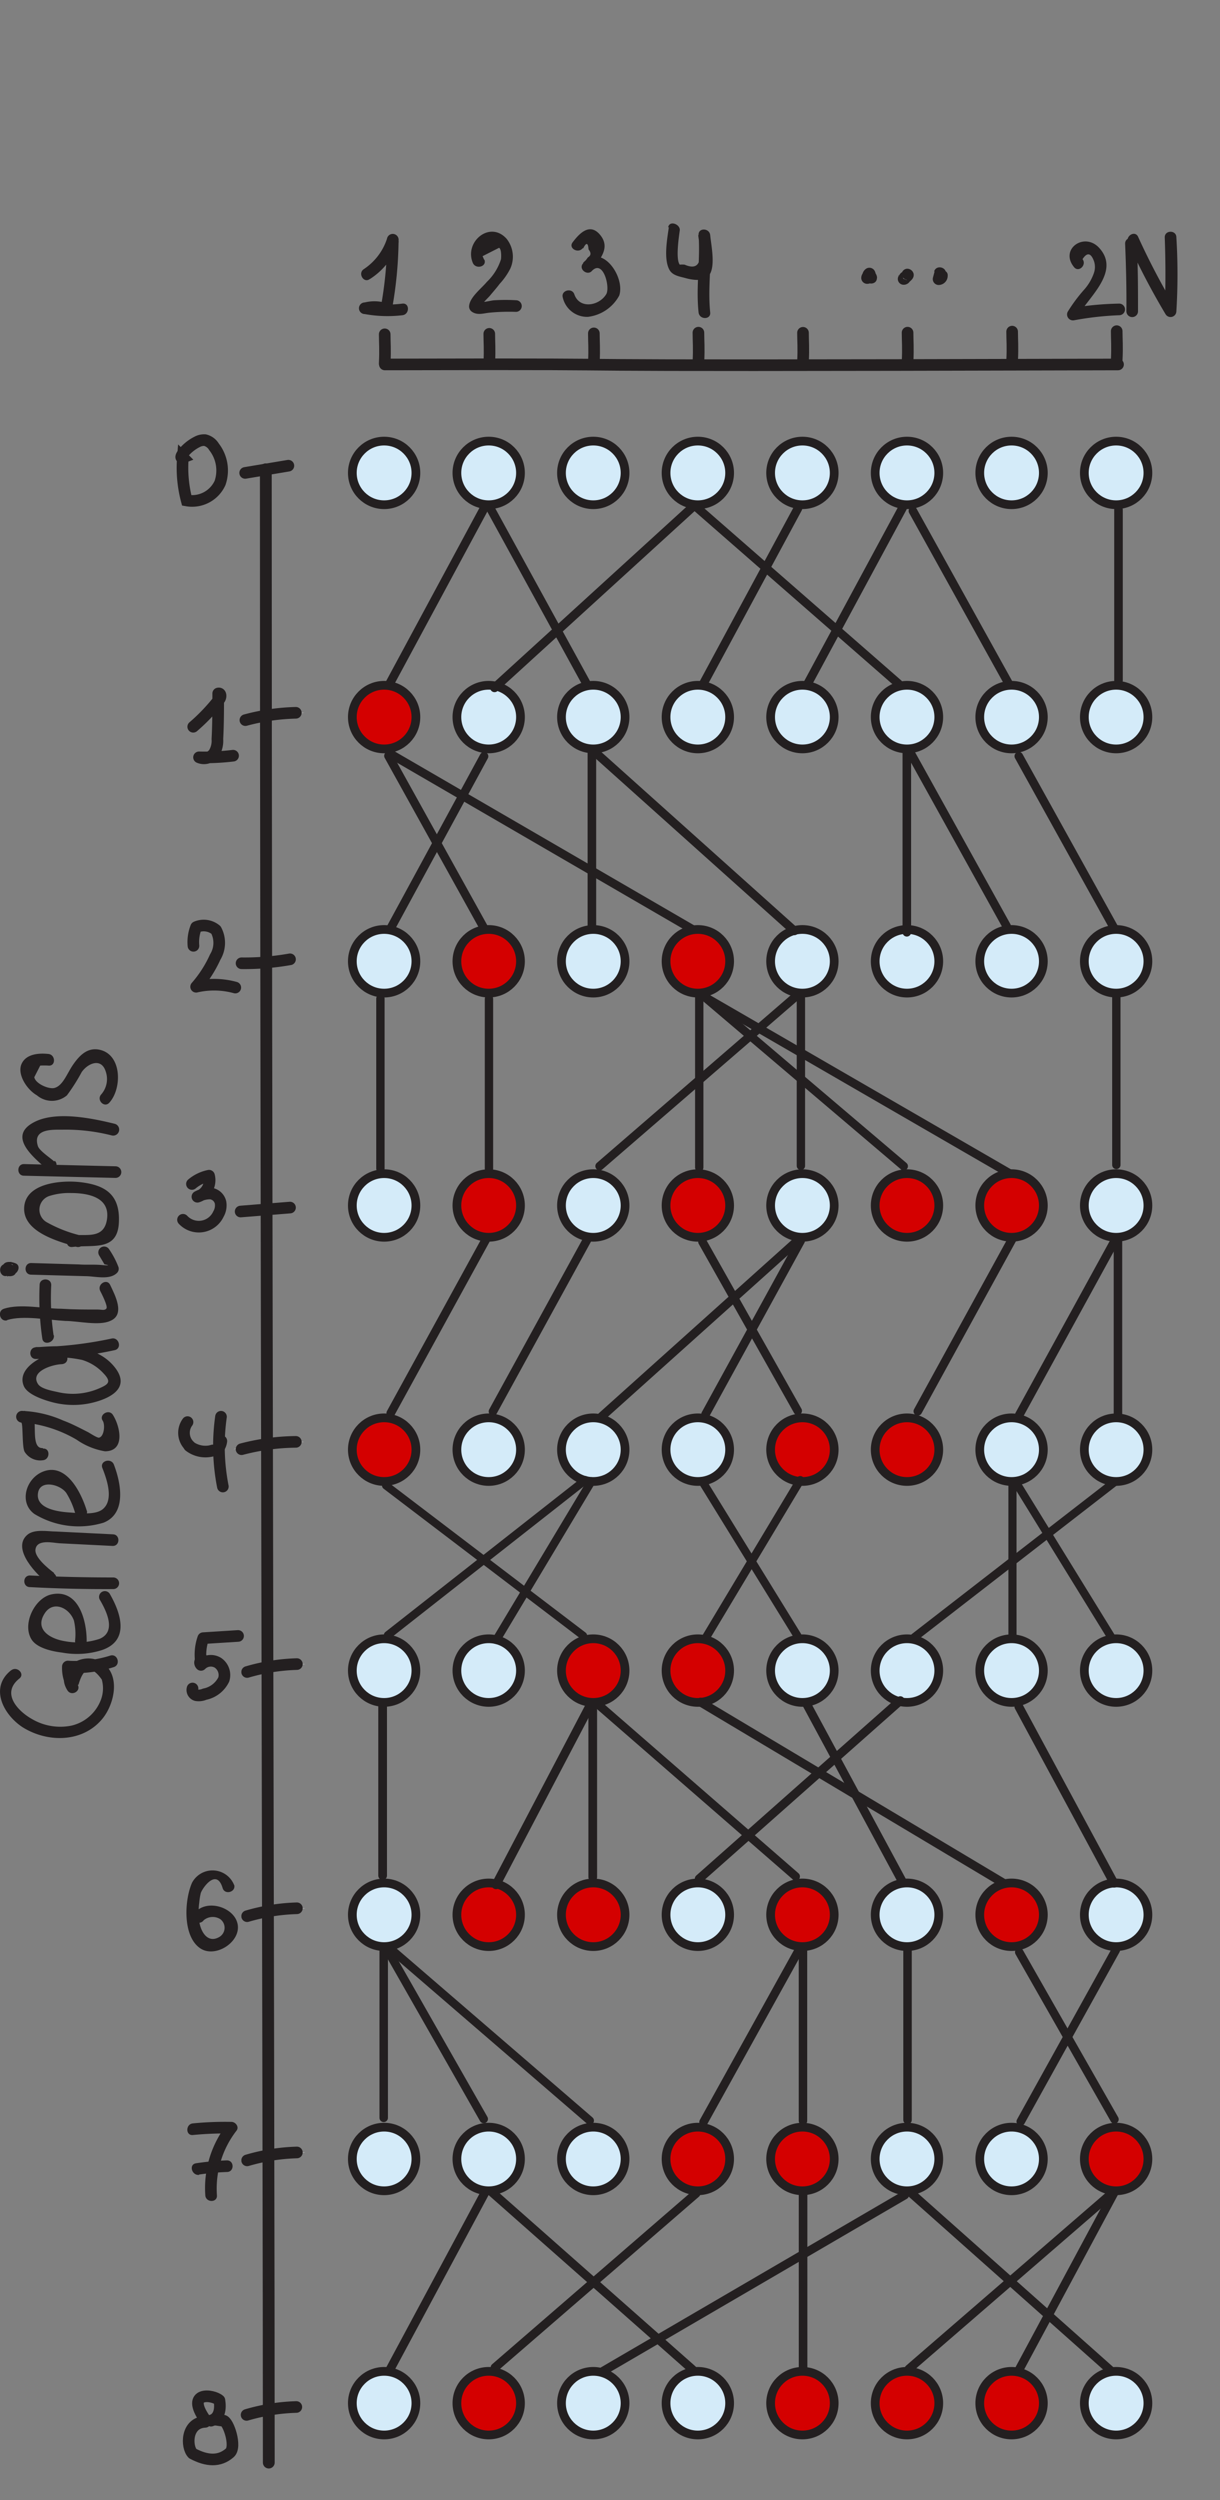 <?xml version="1.0" encoding="UTF-8" standalone="no"?>
<svg
   viewBox="0 0 105 215"
   version="1.1"
   id="svg178"
   sodipodi:docname="wright_fisher.svg"
   width="105"
   height="215"
   inkscape:version="1.3.2 (091e20e, 2023-11-25)"
   xmlns:inkscape="http://www.inkscape.org/namespaces/inkscape"
   xmlns:sodipodi="http://sodipodi.sourceforge.net/DTD/sodipodi-0.dtd"
   xmlns="http://www.w3.org/2000/svg"
   xmlns:svg="http://www.w3.org/2000/svg"
   xmlns:rdf="http://www.w3.org/1999/02/22-rdf-syntax-ns#"
   xmlns:cc="http://creativecommons.org/ns#"
   xmlns:dc="http://purl.org/dc/elements/1.1/">
  <rect x="0" y="0" width="105" height="215" fill="#808080" stroke="none"/>
  <sodipodi:namedview
     id="namedview178"
     pagecolor="#ffffff"
     bordercolor="#000000"
     borderopacity="0.25"
     inkscape:showpageshadow="2"
     inkscape:pageopacity="0.0"
     inkscape:pagecheckerboard="0"
     inkscape:deskcolor="#d1d1d1"
     inkscape:zoom="2.0695048"
     inkscape:cx="41.555835"
     inkscape:cy="130.9492"
     inkscape:window-width="1384"
     inkscape:window-height="847"
     inkscape:window-x="58"
     inkscape:window-y="25"
     inkscape:window-maximized="1"
     inkscape:current-layer="Layer_1" />
  <defs
     id="defs1">
    <style
       id="style1">.cls-1{fill:#fff;}.cls-2,.cls-3,.cls-7{fill:none;}.cls-2,.cls-3,.cls-5,.cls-6,.cls-7{stroke:#231f20;stroke-linecap:round;}.cls-2,.cls-5,.cls-6,.cls-7{stroke-miterlimit:10;}.cls-3{stroke-linejoin:round;}.cls-4{fill:#231f20;}.cls-5{fill:#d4ebf9;}.cls-5,.cls-6{stroke-width:0.75px;}.cls-6{fill:red;}.cls-7{stroke-width:0.25px;}</style>
  </defs>
  <title
     id="title1">wright_fisher</title>
  <g
     id="Layer_1"
     data-name="Layer 1">
    <circle
       class="cls-5"
       cx="60.06"
       cy="103.67"
       r="2.736"
       id="circle125-0-9-5"
       style="fill:#d40000;stroke:#231f20;stroke-width:0.75;stroke-linecap:round;stroke-miterlimit:10;stroke-dasharray:none;fill-opacity:1" />
    <circle
       class="cls-5"
       cx="87.06"
       cy="103.67"
       r="2.736"
       id="circle71-9-7-6-6"
       style="fill:#d40000;fill-opacity:1;stroke:#231f20;stroke-width:0.75;stroke-linecap:round;stroke-miterlimit:10;stroke-dasharray:none" />
    <circle
       class="cls-5"
       cx="33.06"
       cy="61.67"
       r="2.736"
       id="circle71-9"
       style="fill:#d40000;fill-opacity:1;stroke:#231f20;stroke-width:0.75;stroke-linecap:round;stroke-miterlimit:10;stroke-dasharray:none" />
    <circle
       class="cls-5"
       cx="51.06"
       cy="40.67"
       r="2.736"
       id="circle71-2"
       style="fill:#d4ebf9;stroke:#231f20;stroke-width:0.75;stroke-linecap:round;stroke-miterlimit:10;stroke-dasharray:none" />
    <circle
       class="cls-5"
       cx="60.06"
       cy="40.67"
       r="2.736"
       id="circle81-5-8-3"
       style="fill:#d4ebf9;stroke:#231f20;stroke-width:0.75;stroke-linecap:round;stroke-miterlimit:10;stroke-dasharray:none" />
    <circle
       class="cls-5"
       cx="69.06"
       cy="40.67"
       r="2.736"
       id="circle71-7"
       style="fill:#d4ebf9;stroke:#231f20;stroke-width:0.75;stroke-linecap:round;stroke-miterlimit:10;stroke-dasharray:none" />
    <circle
       class="cls-5"
       cx="78.06"
       cy="40.67"
       r="2.736"
       id="circle81-5-8-2"
       style="fill:#d4ebf9;stroke:#231f20;stroke-width:0.75;stroke-linecap:round;stroke-miterlimit:10;stroke-dasharray:none" />
    <circle
       class="cls-5"
       cx="87.06"
       cy="40.67"
       r="2.736"
       id="circle71-95"
       style="fill:#d4ebf9;stroke:#231f20;stroke-width:0.75;stroke-linecap:round;stroke-miterlimit:10;stroke-dasharray:none" />
    <circle
       class="cls-5"
       cx="96.06"
       cy="40.67"
       r="2.736"
       id="circle81-5-8-4"
       style="fill:#d4ebf9;stroke:#231f20;stroke-width:0.75;stroke-linecap:round;stroke-miterlimit:10;stroke-dasharray:none" />
    <circle
       class="cls-5"
       cx="42.06"
       cy="82.67"
       r="2.736"
       id="circle81-5-8-8"
       style="fill:#d40000;stroke:#231f20;stroke-width:0.75;stroke-linecap:round;stroke-miterlimit:10;stroke-dasharray:none;fill-opacity:1" />
    <circle
       class="cls-5"
       cx="42.06"
       cy="61.67"
       r="2.736"
       id="circle125-0"
       style="fill:#d4ebf9;stroke:#231f20;stroke-width:0.75;stroke-linecap:round;stroke-miterlimit:10;stroke-dasharray:none" />
    <circle
       class="cls-5"
       cx="51.06"
       cy="61.67"
       r="2.736"
       id="circle71-9-7"
       style="fill:#d4ebf9;fill-opacity:1;stroke:#231f20;stroke-width:0.75;stroke-linecap:round;stroke-miterlimit:10;stroke-dasharray:none" />
    <circle
       class="cls-5"
       cx="60.06"
       cy="61.67"
       r="2.736"
       id="circle125-0-9"
       style="fill:#d4ebf9;stroke:#231f20;stroke-width:0.75;stroke-linecap:round;stroke-miterlimit:10;stroke-dasharray:none" />
    <circle
       class="cls-5"
       cx="69.06"
       cy="61.67"
       r="2.736"
       id="circle71-9-7-4"
       style="fill:#d4ebf9;fill-opacity:1;stroke:#231f20;stroke-width:0.75;stroke-linecap:round;stroke-miterlimit:10;stroke-dasharray:none" />
    <circle
       class="cls-5"
       cx="78.06"
       cy="61.67"
       r="2.736"
       id="circle125-0-9-9"
       style="fill:#d4ebf9;stroke:#231f20;stroke-width:0.75;stroke-linecap:round;stroke-miterlimit:10;stroke-dasharray:none" />
    <circle
       class="cls-5"
       cx="87.06"
       cy="61.67"
       r="2.736"
       id="circle71-9-7-6"
       style="fill:#d4ebf9;fill-opacity:1;stroke:#231f20;stroke-width:0.75;stroke-linecap:round;stroke-miterlimit:10;stroke-dasharray:none" />
    <circle
       class="cls-5"
       cx="96.06"
       cy="61.67"
       r="2.736"
       id="circle125-0-9-2"
       style="fill:#d4ebf9;stroke:#231f20;stroke-width:0.75;stroke-linecap:round;stroke-miterlimit:10;stroke-dasharray:none" />
    <circle
       class="cls-5"
       cx="33.06"
       cy="103.67"
       r="2.736"
       id="circle71-9-6"
       style="fill:#d4ebf9;fill-opacity:1;stroke:#231f20;stroke-width:0.75;stroke-linecap:round;stroke-miterlimit:10;stroke-dasharray:none" />
    <circle
       class="cls-5"
       cx="42.06"
       cy="103.67"
       r="2.736"
       id="circle125-0-5"
       style="fill:#d40000;stroke:#231f20;stroke-width:0.75;stroke-linecap:round;stroke-miterlimit:10;stroke-dasharray:none;fill-opacity:1" />
    <circle
       class="cls-5"
       cx="51.06"
       cy="103.67"
       r="2.736"
       id="circle71-9-7-68"
       style="fill:#d4ebf9;fill-opacity:1;stroke:#231f20;stroke-width:0.75;stroke-linecap:round;stroke-miterlimit:10;stroke-dasharray:none" />
    <circle
       class="cls-5"
       cx="69.06"
       cy="103.67"
       r="2.736"
       id="circle71-9-7-4-3"
       style="fill:#d4ebf9;fill-opacity:1;stroke:#231f20;stroke-width:0.75;stroke-linecap:round;stroke-miterlimit:10;stroke-dasharray:none" />
    <circle
       class="cls-5"
       cx="78.06"
       cy="103.67"
       r="2.736"
       id="circle125-0-9-9-7"
       style="fill:#d40000;stroke:#231f20;stroke-width:0.75;stroke-linecap:round;stroke-miterlimit:10;stroke-dasharray:none;fill-opacity:1" />
    <circle
       class="cls-5"
       cx="96.06"
       cy="103.67"
       r="2.736"
       id="circle125-0-9-2-8"
       style="fill:#d4ebf9;stroke:#231f20;stroke-width:0.75;stroke-linecap:round;stroke-miterlimit:10;stroke-dasharray:none" />
    <circle
       class="cls-5"
       cx="33.06"
       cy="143.67"
       r="2.736"
       id="circle71-9-6-3"
       style="fill:#d4ebf9;fill-opacity:1;stroke:#231f20;stroke-width:0.75;stroke-linecap:round;stroke-miterlimit:10;stroke-dasharray:none" />
    <circle
       class="cls-5"
       cx="42.06"
       cy="143.67"
       r="2.736"
       id="circle125-0-5-8"
       style="fill:#d4ebf9;stroke:#231f20;stroke-width:0.75;stroke-linecap:round;stroke-miterlimit:10;stroke-dasharray:none" />
    <circle
       class="cls-5"
       cx="51.06"
       cy="143.67"
       r="2.736"
       id="circle71-9-7-68-0"
       style="fill:#d40000;fill-opacity:1;stroke:#231f20;stroke-width:0.75;stroke-linecap:round;stroke-miterlimit:10;stroke-dasharray:none" />
    <circle
       class="cls-5"
       cx="60.06"
       cy="143.67"
       r="2.736"
       id="circle125-0-9-5-4"
       style="fill:#d40000;stroke:#231f20;stroke-width:0.75;stroke-linecap:round;stroke-miterlimit:10;stroke-dasharray:none;fill-opacity:1" />
    <circle
       class="cls-5"
       cx="69.06"
       cy="143.67"
       r="2.736"
       id="circle71-9-7-4-3-0"
       style="fill:#d4ebf9;fill-opacity:1;stroke:#231f20;stroke-width:0.75;stroke-linecap:round;stroke-miterlimit:10;stroke-dasharray:none" />
    <circle
       class="cls-5"
       cx="78.06"
       cy="143.67"
       r="2.736"
       id="circle125-0-9-9-7-5"
       style="fill:#d4ebf9;stroke:#231f20;stroke-width:0.75;stroke-linecap:round;stroke-miterlimit:10;stroke-dasharray:none" />
    <circle
       class="cls-5"
       cx="87.06"
       cy="143.67"
       r="2.736"
       id="circle71-9-7-6-6-7"
       style="fill:#d4ebf9;fill-opacity:1;stroke:#231f20;stroke-width:0.75;stroke-linecap:round;stroke-miterlimit:10;stroke-dasharray:none" />
    <circle
       class="cls-5"
       cx="96.06"
       cy="143.67"
       r="2.736"
       id="circle125-0-9-2-8-0"
       style="fill:#d4ebf9;stroke:#231f20;stroke-width:0.75;stroke-linecap:round;stroke-miterlimit:10;stroke-dasharray:none" />
    <line
       class="cls-7"
       x1="68.669"
       y1="43.729"
       x2="60.491"
       y2="58.875"
       id="line157-3-6"
       style="fill:none;stroke:#231f20;stroke-width:0.744;stroke-linecap:round;stroke-miterlimit:10;stroke-dasharray:none" />
    <line
       class="cls-7"
       x1="87.4"
       y1="127.424"
       x2="95.6"
       y2="140.72"
       id="line157-38-7-9"
       style="fill:none;stroke:#231f20;stroke-width:0.7;stroke-linecap:round;stroke-miterlimit:10;stroke-dasharray:none" />
    <line
       class="cls-7"
       x1="77.674"
       y1="43.685"
       x2="69.497"
       y2="58.83"
       id="line157-3-6-5"
       style="fill:none;stroke:#231f20;stroke-width:0.744;stroke-linecap:round;stroke-miterlimit:10;stroke-dasharray:none" />
    <line
       class="cls-7"
       x1="68.828"
       y1="106.526"
       x2="51.753"
       y2="121.844"
       id="line157-3-7-7-7"
       style="fill:none;stroke:#231f20;stroke-width:0.745;stroke-linecap:round;stroke-miterlimit:10;stroke-dasharray:none" />
    <line
       class="cls-7"
       x1="96.009"
       y1="127.392"
       x2="78.687"
       y2="140.81"
       id="line157-3-7-7-7-4"
       style="fill:none;stroke:#231f20;stroke-width:0.702;stroke-linecap:round;stroke-miterlimit:10;stroke-dasharray:none" />
    <line
       class="cls-7"
       x1="60.763"
       y1="85.807"
       x2="86.816"
       y2="100.874"
       id="line157-3-7-3-6-4-9-1"
       style="fill:none;stroke:#231f20;stroke-width:0.736;stroke-linecap:round;stroke-miterlimit:10;stroke-dasharray:none" />
    <line
       class="cls-7"
       x1="41.66"
       y1="65.042"
       x2="33.482"
       y2="80.09"
       id="line157-3-0"
       style="fill:none;stroke:#231f20;stroke-width:0.737;stroke-linecap:round;stroke-miterlimit:10;stroke-dasharray:none" />
    <line
       class="cls-7"
       x1="60.181"
       y1="85.782"
       x2="60.181"
       y2="100.401"
       id="line157-3-5-7"
       style="fill:none;stroke:#231f20;stroke-width:0.718;stroke-linecap:round;stroke-miterlimit:10;stroke-dasharray:none" />
    <path
       class="cls-1"
       d="M 20.13,40.56 25,39.94 Z"
       transform="translate(0.29,0.11)"
       id="path1" />
    <line
       class="cls-2"
       x1="24.82"
       y1="40.05"
       x2="21.1"
       y2="40.67"
       id="line1" />
    <path
       class="cls-1"
       d="m 25.91,61.19 a 26.72,26.72 0 0 0 -5.27,0.63"
       transform="translate(0.29,0.11)"
       id="path2" />
    <path
       class="cls-2"
       d="m 25.17,61.19 a 18.35,18.35 0 0 0 -4.34,0.63"
       transform="translate(0.29,0.11)"
       id="path3" />
    <path
       class="cls-1"
       d="m 25.26,103.74 -5.57,0.34"
       transform="translate(0.29,0.11)"
       id="path4" />
    <path
       class="cls-2"
       d="m 24.67,103.74 -4.25,0.34"
       transform="translate(0.29,0.11)"
       id="path5" />
    <path
       class="cls-1"
       d="m 25.91,123.89 a 32.26,32.26 0 0 0 -6.12,0.63"
       transform="translate(0.29,0.11)"
       id="path6" />
    <path
       class="cls-2"
       d="m 25.17,123.89 a 19,19 0 0 0 -4.67,0.63"
       transform="translate(0.29,0.11)"
       id="path7" />
    <path
       class="cls-2"
       d="m 15.45,39.23 a 11,11 0 0 0 0.33,3.7 2.64,2.64 0 0 0 2.87,-1.51 3.3,3.3 0 0 0 -0.52,-3.1 1.24,1.24 0 0 0 -0.78,-0.58 1.28,1.28 0 0 0 -0.69,0.16 c -1,0.5 -1.66,1.5 -1.21,1.33 z"
       transform="translate(0.29,0.11)"
       id="path8" />
    <path
       class="cls-3"
       d="M 16.34,62.39 A 16.24,16.24 0 0 0 18.61,60 c 0.13,-0.18 0.12,-0.53 -0.12,-0.47 0,1.31 0,2.61 -0.07,3.92 a 2.07,2.07 0 0 1 -0.29,1.22 1.08,1.08 0 0 1 -1.29,0.35 20.47,20.47 0 0 0 2.93,-0.14"
       transform="translate(0.29,0.11)"
       id="path9" />
    <path
       class="cls-3"
       d="m 16.36,81.23 a 3.51,3.51 0 0 1 0.23,-1.61 1.64,1.64 0 0 1 1.71,0.25 2.34,2.34 0 0 1 -0.07,2.33 10.31,10.31 0 0 1 -1.64,2.55 6.87,6.87 0 0 1 3.37,0.07"
       transform="translate(0.29,0.11)"
       id="path10" />
    <path
       class="cls-3"
       d="m 16.23,101.71 a 3.31,3.31 0 0 1 1.47,-0.71 1.49,1.49 0 0 1 -1,1.81 2.27,2.27 0 0 1 1.12,-0.28 1,1 0 0 1 0.87,0.77 1.49,1.49 0 0 1 -0.18,1 1.86,1.86 0 0 1 -3.05,0.49"
       transform="translate(0.29,0.11)"
       id="path11" />
    <path
       class="cls-3"
       d="m 18.73,121.73 a 18,18 0 0 0 0.16,6"
       transform="translate(0.29,0.11)"
       id="path12" />
    <path
       class="cls-3"
       d="m 18.54,124.4 a 1.24,1.24 0 0 0 0.22,-0.58"
       transform="translate(0.29,0.11)"
       id="path13" />
    <path
       class="cls-3"
       d="m 18,124.64 a 0.86,0.86 0 0 0 0.54,-0.24"
       transform="translate(0.29,0.11)"
       id="path14" />
    <path
       class="cls-3"
       d="m 16,124.25 a 2.28,2.28 0 0 0 2,0.39"
       transform="translate(0.29,0.11)"
       id="path15" />
    <path
       class="cls-3"
       d="m 15.85,122.19 a 1.55,1.55 0 0 0 0.19,2.06"
       transform="translate(0.29,0.11)"
       id="path16" />
    <path
       class="cls-2"
       d="M 24.67,82.39 A 22.42,22.42 0 0 1 20.5,82.73"
       transform="translate(0.29,0.11)"
       id="path17" />
    <path
       class="cls-1"
       d="m 26,143 a 28.39,28.39 0 0 0 -5.6,0.68"
       transform="translate(0.29,0.11)"
       id="path18" />
    <path
       class="cls-2"
       d="m 25.26,143 a 16.91,16.91 0 0 0 -4.28,0.68"
       transform="translate(0.29,0.11)"
       id="path19" />
    <path
       class="cls-3"
       d="m 17.14,142.61 a 0.27,0.27 0 0 0 -0.13,0.46 1.18,1.18 0 0 1 1.46,-0.18 1.28,1.28 0 0 1 0.5,1.43 2.33,2.33 0 0 1 -1.65,1.27 1.25,1.25 0 0 1 -0.71,0.09 0.47,0.47 0 0 1 -0.33,-0.58"
       transform="translate(0.29,0.11)"
       id="path20" />
    <path
       class="cls-3"
       d="m 17,142.77 a 4.32,4.32 0 0 1 0.2,-2 l 3,-0.19"
       transform="translate(0.29,0.11)"
       id="path21" />
    <path
       class="cls-2"
       d="m 22.878,40.358 c 0,59.367 0.255,141.323 0.255,171.422"
       id="path22"
       style="stroke-width:1.015" />
    <path
       class="cls-4"
       d="m 7.17,141 c 0,-1.75 -0.69,-4.47 -3,-4 -1.48,0.29 -2.6,2.6 -1.72,3.92 0.49,0.73 1.83,1 2.6,1.09 a 7.09,7.09 0 0 0 3.45,-0.22 c 2.37,-0.82 1.64,-3.14 0.64,-4.86 a 0.5,0.5 0 0 0 -0.86,0.5 c 0.59,1 1.48,2.78 0,3.4 a 6,6 0 0 1 -3,0.2 c -1.24,-0.2 -2.64,-1 -1.71,-2.41 0.72,-1.1 2.1,-0.47 2.5,0.63 a 5.13,5.13 0 0 1 0.1,1.75 c 0,0.64 1,0.64 1,0 z"
       transform="translate(0.29,0.11)"
       id="path23" />
    <path
       class="cls-4"
       d="m 2.29,136.38 q 3.59,0.19 7.17,0.17 a 0.5,0.5 0 0 0 0,-1 q -3.59,0 -7.17,-0.17 c -0.65,0 -0.65,1 0,1 z"
       transform="translate(0.29,0.11)"
       id="path24" />
    <path
       class="cls-4"
       d="m 4.36,135.16 c -0.49,-0.37 -1.68,-1.33 -1.6,-2 0.1,-0.94 1.54,-0.58 2.06,-0.55 l 4.6,0.23 c 0.64,0 0.64,-1 0,-1 L 4.54,131.6 c -0.73,0 -1.9,-0.25 -2.51,0.31 -1.34,1.22 0.91,3.49 1.83,4.16 0.52,0.38 1,-0.48 0.5,-0.86 z"
       transform="translate(0.29,0.11)"
       id="path25" />
    <path
       class="cls-4"
       d="m 7.19,129.85 c -0.44,-1.47 -1.71,-4.17 -3.73,-3.42 -1.52,0.56 -2.15,2.68 -0.79,3.66 a 7.35,7.35 0 0 0 5.95,0.75 c 2,-0.79 1.51,-3.39 0.89,-5 -0.23,-0.59 -1.2,-0.33 -1,0.27 0.36,0.91 1,2.66 0.12,3.5 -0.61,0.61 -2.06,0.41 -2.84,0.36 -0.78,-0.05 -3.09,-0.23 -2.8,-1.73 0.21,-1.12 1.92,-0.69 2.43,0.05 a 6.79,6.79 0 0 1 0.77,1.77 0.517,0.517 0 0 0 1,-0.26 z"
       transform="translate(0.29,0.11)"
       id="path26" />
    <path
       class="cls-4"
       d="m 3.4,124.42 c -1,0.09 -0.54,-2 -0.79,-2.54 A 1.13,1.13 0 0 0 1.8,121.22 l -0.13,1 a 11.06,11.06 0 0 1 4.63,1.48 6,6 0 0 0 2.44,1 c 1.8,0 1.3,-2.18 0.68,-3.14 -0.35,-0.53 -1.22,0 -0.87,0.51 0.22,0.33 0.13,1.38 -0.33,1.46 -0.19,0 -0.77,-0.39 -0.94,-0.48 -0.71,-0.36 -1.41,-0.73 -2.14,-1 a 9.63,9.63 0 0 0 -3.47,-0.82 0.504,0.504 0 0 0 -0.13,1 c 0.17,0.06 0.05,2.15 0.3,2.53 a 1.58,1.58 0 0 0 1.56,0.71 c 0.64,-0.06 0.64,-1.07 0,-1 z"
       transform="translate(0.29,0.11)"
       id="path27" />
    <path
       class="cls-4"
       d="m 5,116.17 c -1.19,0 -3.95,1.25 -3.24,2.92 0.32,0.75 1.74,1.2 2.45,1.39 a 7.1,7.1 0 0 0 3.24,0.09 c 1.55,-0.33 3.53,-1.21 2.21,-3 -1.58,-2.11 -4.52,-2 -6.86,-1.81 -0.63,0 -0.65,1 0,1 A 33.24,33.24 0 0 0 9.59,116 c 0.63,-0.15 0.36,-1.12 -0.26,-1 a 32.89,32.89 0 0 1 -6.56,0.74 v 1 a 11.15,11.15 0 0 1 4,0.1 4.12,4.12 0 0 1 1.85,1.16 c 0.69,0.72 0.43,0.93 -0.31,1.26 a 5.69,5.69 0 0 1 -3.66,0.34 c -0.46,-0.1 -1.39,-0.27 -1.66,-0.67 -0.74,-1.11 1.25,-1.69 2,-1.72 0.75,-0.03 0.64,-1 0,-1 z"
       transform="translate(0.29,0.11)"
       id="path28" />
    <path
       class="cls-4"
       d="m 0.33,113.41 c 1.37,-0.42 3.55,0 5,0.08 1.08,0 2.9,0.44 3.86,0 1.32,-0.53 0.43,-2.19 0,-3.1 -0.27,-0.58 -1.13,-0.07 -0.86,0.51 0.08,0.16 0.69,1.32 0.54,1.52 -0.15,0.2 -0.43,0.09 -0.72,0.09 -1,0 -2.12,0 -3.17,-0.07 -1.48,0 -3.52,-0.46 -4.93,0 -0.61,0.19 -0.35,1.15 0.27,1 z"
       transform="translate(0.29,0.11)"
       id="path29" />
    <path
       class="cls-4"
       d="m 4.32,114.71 a 22.2,22.2 0 0 1 -0.2,-4.31 c 0,-0.64 -1,-0.64 -1,0 a 24.07,24.07 0 0 0 0.23,4.6 c 0.09,0.64 1.06,0.37 1,-0.26 z"
       transform="translate(0.29,0.11)"
       id="path30" />
    <path
       class="cls-4"
       d="m 2.39,109.51 4.68,0.13 c 0.83,0 2.06,0.36 2.71,-0.28 a 0.5,0.5 0 0 0 0.13,-0.49 7.21,7.21 0 0 0 -0.8,-1.53 0.504,0.504 0 0 0 -0.87,0.51 l 0.46,0.77 c 0.49,0.1 0.4,0.12 -0.25,0.06 -0.65,-0.06 -1.29,0 -1.93,-0.05 l -4.13,-0.12 c -0.64,0 -0.64,1 0,1 z"
       transform="translate(0.29,0.11)"
       id="path31" />
    <path
       class="cls-4"
       d="m 0.33,109.67 0.61,-0.22 c 0.36,-0.13 0.55,-0.73 0.12,-0.91 -0.43,-0.18 -1.08,-0.24 -1.15,0.37 a 0.66,0.66 0 0 0 0.83,0.71 c 0.63,-0.13 0.36,-1.09 -0.27,-1 H 0.4 0.78 l 0.1,0.12 -0.05,0.38 v -0.06 l -0.43,0.25 h 0.16 l 0.12,-0.91 -0.62,0.21 c -0.6,0.22 -0.34,1.18 0.27,1 z"
       transform="translate(0.29,0.11)"
       id="path32" />
    <path
       class="cls-4"
       d="m 5.94,107.13 c 1.79,-0.22 3.87,0.39 4,-2.08 0.13,-2.47 -1.21,-3.26 -3.37,-3.5 -1.56,-0.17 -4.67,0.06 -4.78,2.19 -0.11,2.13 3,2.93 4.51,3.38 a 0.518,0.518 0 0 0 0.27,-1 A 11.33,11.33 0 0 1 3.73,105 1.24,1.24 0 0 1 4,102.73 5.59,5.59 0 0 1 5.82,102.49 c 1.32,0 3.32,0.29 3.11,2.16 -0.21,1.87 -1.83,1.34 -3,1.48 -0.63,0.07 -0.63,1.07 0,1 z"
       transform="translate(0.29,0.11)"
       id="path33" />
    <path
       class="cls-4"
       d="m 1.77,101 7.88,0.19 a 0.5,0.5 0 0 0 0,-1 L 1.77,100 c -0.64,0 -0.64,1 0,1 z"
       transform="translate(0.29,0.11)"
       id="path34" />
    <path
       class="cls-4"
       d="M 4.38,99.78 C 4.07,99.49 3.09,98.85 2.97,98.45 2.47,96.87 4.41,97.06 5.16,97.04 a 16,16 0 0 1 4.18,0.5 0.517,0.517 0 0 0 0.26,-1 c -2,-0.49 -5.13,-1.14 -7,-0.12 -2.25,1.21 0,3 1.12,4 0.46,0.44 1.17,-0.26 0.7,-0.71 z"
       transform="translate(0.29,0.11)"
       id="path35" />
    <path
       class="cls-4"
       d="m 3.88,90.53 c -0.85,-0.09 -1.94,0 -2.32,0.87 -0.38,0.87 0.44,2.18 1.33,2.69 a 2,2 0 0 0 2.58,0 16.26,16.26 0 0 0 1.27,-2 C 7.26,91.34 8.41,90.83 8.8,92.01 a 2,2 0 0 1 -0.38,2 C 7.99,94.49 8.69,95.2 9.12,94.72 10.23,93.5 10.23,90.5 8.19,90.15 7.19,89.98 6.52,90.7 6,91.45 5.48,92.2 5.14,93.24 4.41,93.45 3.94,93.59 2.77,93.1 2.66,92.53 l 0.51,-1 a 5.65,5.65 0 0 1 0.71,0 c 0.64,0.07 0.63,-0.93 0,-1 z"
       transform="translate(0.29,0.11)"
       id="path36" />
    <path
       class="cls-4"
       d="m 0.67,143.53 c -1.91,1.51 -0.64,3.85 1,4.91 2.14,1.33 5.13,1.32 6.83,-0.71 1.1,-1.31 1.68,-4 -0.22,-5 -1.67,-0.8 -3.91,0.76 -2.76,2.54 0.35,0.53 1.2,0.05 0.87,-0.51 A 2.1,2.1 0 0 1 6,143.25 l -0.5,0.5 a 10.58,10.58 0 0 0 4,-0.49 c 0.61,-0.19 0.35,-1.15 -0.27,-1 a 10,10 0 0 1 -3.68,0.45 0.51,0.51 0 0 0 -0.5,0.5 3.65,3.65 0 0 0 0.55,2.06 l 0.87,-0.51 q 0.66,-2.31 2,-0.43 a 2.79,2.79 0 0 1 -0.05,1.67 3.57,3.57 0 0 1 -2.55,2.29 4.81,4.81 0 0 1 -3.4,-0.56 c -1.12,-0.62 -2.74,-2.18 -1.09,-3.49 0.5,-0.4 -0.21,-1.1 -0.71,-0.7 z"
       transform="translate(0.29,0.11)"
       id="path37" />
    <path
       class="cls-2"
       d="m 89.12,-8.66 c -54.31,0.2 -28.46,-0.09 -56,0"
       id="path38" />
    <path
       class="cls-2"
       d="m 33.11,-8.75 c 0.06,-1.25 0,-1.75 0,-2.5"
       id="path39" />
    <path
       class="cls-2"
       d="m 40.11,-8.79 c 0.06,-1.25 0,-1.74 0,-2.5"
       id="path40" />
    <path
       class="cls-2"
       d="m 47.11,-8.83 c 0.06,-1.25 0,-1.74 0,-2.5"
       id="path41" />
    <path
       class="cls-2"
       d="m 54.11,-8.89 c 0.06,-1.24 0,-1.74 0,-2.5"
       id="path42" />
    <path
       class="cls-2"
       d="m 61.11,-8.89 c 0.06,-1.24 0,-1.74 0,-2.49"
       id="path43" />
    <path
       class="cls-2"
       d="m 68.11,-8.89 c 0.06,-1.25 0,-1.75 0,-2.5"
       id="path44" />
    <path
       class="cls-2"
       d="m 75.11,-8.98 c 0.06,-1.25 0,-1.74 0,-2.5"
       id="path45" />
    <path
       class="cls-2"
       d="m 82.11,-9.02 c 0.06,-1.25 0,-1.74 0,-2.5"
       id="path46" />
    <path
       class="cls-2"
       d="m 89.11,-9.06 c 0.06,-1.25 0,-1.74 0,-2.5"
       id="path47" />
    <path
       class="cls-4"
       d="m 31.18,-16.89 c -0.2,1.5 0.11,3.39 1.78,3.91 1.67,0.52 2.76,-1.2 2.86,-2.71 0.1,-1.51 0,-4 -1.8,-4.42 -2,-0.45 -2.49,2.33 -2.83,3.68 -0.16,0.62 0.81,0.89 1,0.26 a 8,8 0 0 1 0.62,-2.13 c 1.28,-2.1 2,0.48 2,1.44 0,0.96 0.14,2.63 -1,2.95 -1.52,0.43 -1.82,-1.78 -1.69,-2.71 0.09,-0.63 -0.88,-0.9 -1,-0.27 z"
       id="path48" />
    <path
       class="cls-4"
       d="m 39.06,-16.02 a 6,6 0 0 0 2.46,-3.2 l -1,-0.13 a 33.45,33.45 0 0 1 -0.56,5.82 l 0.63,-0.36 a 3.51,3.51 0 0 0 -2,-0.1 0.5,0.5 0 0 0 0,1 11,11 0 0 0 3.24,0.1 c 0.63,-0.07 0.64,-1.07 0,-1 a 10.27,10.27 0 0 1 -3,-0.06 v 1 a 2.58,2.58 0 0 1 1.46,0.06 0.5,0.5 0 0 0 0.61,-0.34 34.72,34.72 0 0 0 0.6,-6.09 0.505,0.505 0 0 0 -1,-0.14 5,5 0 0 1 -2,2.61 c -0.53,0.36 0,1.22 0.5,0.86 z"
       id="path49" />
    <path
       class="cls-4"
       d="m 46.86,-17.67 -0.13,-0.3 1.42,-0.72 c 0.22,0.11 0.19,0.87 0.16,1 a 4.62,4.62 0 0 1 -1.21,1.93 c -0.46,0.55 -1.41,1.28 -1.52,2 a 0.55,0.55 0 0 0 0.23,0.57 c 0.48,0.33 1,0.13 1.52,0.08 a 17.22,17.22 0 0 1 2.27,-0.07 0.5,0.5 0 0 0 0,-1 15.45,15.45 0 0 0 -1.8,0 c -0.36,0 -1.19,0.29 -1.48,0.09 l 0.23,0.57 c 0,-0.28 0.66,-0.86 0.83,-1.07 0.17,-0.21 0.56,-0.65 0.82,-1 a 5.73,5.73 0 0 0 0.91,-1.3 2.47,2.47 0 0 0 -0.31,-2.57 c -1.43,-1.61 -3.67,0.25 -2.91,2.07 0.25,0.58 1.22,0.33 1,-0.27 z"
       id="path50" />
    <path
       class="cls-4"
       d="m 53.39,-18.64 c 0.26,-0.53 0.42,-0.5 0.46,0.09 0.24,0.3 0.22,0.52 -0.06,0.69 a 5,5 0 0 1 -0.46,0.57 c -0.31,0.47 0.41,1 0.79,0.61 1,-1.09 1.62,1.45 1.24,2 -0.62,1 -2.29,1.27 -2.73,0 -0.2,-0.61 -1.17,-0.35 -1,0.26 a 2.15,2.15 0 0 0 2.16,1.67 3.54,3.54 0 0 0 2.7,-1.83 c 0.54,-1.62 -1.53,-4.6 -3.12,-2.8 l 0.79,0.61 c 0.58,-0.87 1.62,-1.86 0.71,-3 -0.91,-1.14 -1.83,-0.13 -2.39,0.61 -0.39,0.51 0.48,1 0.87,0.5 z"
       id="path51" />
    <path
       class="cls-4"
       d="m 58.76,-20.46 c -0.14,1 -0.47,2.75 0.06,3.68 0.28,0.49 0.89,0.56 1.39,0.7 0.5,0.14 1.56,0.34 2,-0.22 0.6,-0.76 0.19,-2.61 0.11,-3.48 -0.07,-0.63 -1.05,-0.65 -1,0 0.16,2.22 -0.24,4.43 0,6.65 0.07,0.64 1.07,0.64 1,0 -0.23,-2.22 0.17,-4.43 0,-6.65 h -1.03 c 0.09,0.93 0.69,3.35 -1.17,2.54 a 2,2 0 0 0 -0.42,0 c -0.37,-0.47 -0.07,-2.42 0,-2.94 0.07,-0.52 -0.88,-0.91 -1,-0.27 z"
       id="path52" />
    <path
       class="cls-4"
       d="m 86.35,-17.69 q 0.6,-0.94 1,0.15 a 1.57,1.57 0 0 1 0,1 4.22,4.22 0 0 1 -0.82,1.42 13.64,13.64 0 0 0 -1.44,1.93 0.51,0.51 0 0 0 0.57,0.73 26.65,26.65 0 0 1 3.86,-0.43 0.5,0.5 0 0 0 0,-1 27.63,27.63 0 0 0 -4.16,0.39 l 0.57,0.73 c 0.91,-1.65 3.74,-3.86 1.87,-5.91 -1.28,-1.4 -3.44,0.11 -2.16,1.66 0.41,0.49 1.12,-0.22 0.71,-0.71 z"
       id="path53" />
    <path
       class="cls-4"
       d="m 90.03,-19.05 c 0.08,1.94 0.13,3.88 0.11,5.82 a 0.5,0.5 0 0 0 1,0 c 0,-1.94 0,-3.88 -0.11,-5.82 0,-0.64 -1,-0.64 -1,0 z"
       id="path54" />
    <path
       class="cls-4"
       d="m 90.29,-19.13 a 60.88,60.88 0 0 0 3.22,6.15 0.5,0.5 0 0 0 0.93,-0.25 c 0.13,-2.07 0.13,-4.29 0,-6.36 0,-0.64 -1,-0.64 -1,0 0.08,2.07 0.08,4.29 0,6.36 l 0.94,-0.26 a 60.81,60.81 0 0 1 -3.23,-6.14 c -0.26,-0.59 -1.12,-0.08 -0.86,0.5 z"
       id="path55" />
    <path
       class="cls-4"
       d="m 72.68,-16.09 a 0.68,0.68 0 0 0 -1.36,0 0.51,0.51 0 0 0 0.5,0.5 0.75,0.75 0 0 0 0.64,-1.14 0.52,0.52 0 0 0 -0.69,-0.18 0.75,0.75 0 0 0 -0.36,0.7 c 0.08,0.63 1.08,0.63 1,0 v -0.07 l -0.23,0.3 0.09,-0.06 -0.69,-0.18 0.23,-0.37 0.5,0.5 -0.49,0.27 -0.15,-0.35 v 0.07 c 0,0.64 1,0.65 1,0 z"
       id="path56" />
    <path
       class="cls-4"
       d="m 75.66,-16.15 v 0 l -0.37,0.26 v 0 l -0.35,-0.14 v 0 l -0.13,-0.49 c 0.06,-0.09 0.05,-0.1 0,0 l -0.2,0.16 a 0.5,0.5 0 0 0 0.36,0.85 0.62,0.62 0 0 0 0.6,-0.8 c -0.14,-0.63 -1.1,-0.37 -1,0.26 v 0.09 -0.39 l -0.06,0.08 0.44,-0.25 h 0.04 l 0.35,0.86 c 0.26,-0.21 0.54,-0.41 0.49,-0.78 a 0.57,0.57 0 0 0 -0.54,-0.45 0.5,0.5 0 0 0 -0.43,0.25 v 0 a 0.5,0.5 0 0 0 0.86,0.5 z"
       id="path57" />
    <path
       class="cls-4"
       d="m 77.63,-16.65 -0.14,0.53 a 0.51,0.51 0 0 0 0.48,0.63 0.79,0.79 0 0 0 0.79,-0.78 c 0.06,-0.64 -0.94,-0.63 -1,0 l 0.21,-0.22 0.49,0.63 0.13,-0.53 c 0.16,-0.62 -0.81,-0.89 -1,-0.26 z"
       id="path58" />
    <path
       class="cls-4"
       d="m 81.71,-39.36 a 66.54,66.54 0 0 0 3.27,10.71 c 0.26,0.59 1.12,0.08 0.87,-0.51 a 65.72,65.72 0 0 1 -3.18,-10.46 c -0.15,-0.63 -1.12,-0.36 -1,0.26 z"
       id="path59" />
    <path
       class="cls-4"
       d="m 85.44,-39.61 c -0.83,3.72 -2.71,7.24 -4.15,10.72 -0.25,0.59 0.71,0.85 1,0.26 1.46,-3.47 3.35,-7 4.17,-10.7 0.14,-0.63 -0.82,-0.9 -1,-0.27 z"
       id="path60" />
    <path
       class="cls-4"
       d="m 86.86,-39.74 c -0.87,1.89 -0.66,4.3 -0.67,6.34 a 7.9,7.9 0 0 0 1.59,5.34 c 0.41,0.5 1.11,-0.22 0.71,-0.71 -1.27,-1.54 -1.33,-3.36 -1.29,-5.27 0,-1.6 -0.16,-3.72 0.52,-5.2 0.27,-0.58 -0.6,-1.09 -0.86,-0.5 z"
       id="path61" />
    <path
       class="cls-4"
       d="m 89.84,-39.28 c -0.31,3.19 -0.78,6.77 -0.32,10 0.2,1.41 1,1.72 2.36,1.41 0.63,-0.13 0.36,-1.1 -0.27,-1 -1.73,0.38 -1.14,-4.14 -1.12,-5 0,-1.8 0.18,-3.59 0.35,-5.39 0.06,-0.64 -0.94,-0.63 -1,0 z"
       id="path62" />
    <path
       class="cls-4"
       d="m 88.23,-33.59 a 16.2,16.2 0 0 1 2.06,-0.3 h 0.9 0.45 c 0.38,0.07 0.4,0 0.05,-0.19 l 0.13,-0.49 -0.06,0.08 c -0.41,0.48 0.29,1.19 0.71,0.7 0.42,-0.49 -0.03,-1.1 -0.65,-1.1 a 15.19,15.19 0 0 0 -3.86,0.37 c -0.63,0.13 -0.36,1.1 0.27,1 z"
       id="path63" />
    <path
       class="cls-4"
       d="m 92.53,-31.71 a 38.88,38.88 0 0 1 0.09,4.32 c 0,0.64 1,0.64 1,0 a 38.88,38.88 0 0 0 -0.09,-4.32 c 0,-0.64 -1.06,-0.65 -1,0 z"
       id="path64" />
    <path
       class="cls-4"
       d="m 95.01,-29.51 0.16,-0.34 -0.88,-0.39 a 3.14,3.14 0 0 1 -0.9,1.2 0.51,0.51 0 0 0 0.1,0.79 6.46,6.46 0 0 1 1.19,0.82 c 0.47,0.43 1.18,-0.28 0.7,-0.71 a 7.49,7.49 0 0 0 -1.38,-1 l 0.1,0.79 a 4.11,4.11 0 0 0 1.15,-1.64 c 0.21,-0.52 -0.67,-0.89 -0.91,-0.39 l -0.16,0.34 c -0.28,0.58 0.58,1.09 0.86,0.51 z"
       id="path65" />
    <path
       class="cls-4"
       d="m 94.82,-39.24 a 12.87,12.87 0 0 1 0.17,10.35 c -0.24,0.6 0.73,0.86 1,0.27 a 13.89,13.89 0 0 0 -0.3,-11.12 c -0.27,-0.59 -1.13,-0.08 -0.87,0.5 z"
       id="path66" />
    <path
       class="cls-4"
       d="m 67.81,-35.89 c 1.31,-0.68 1.84,-0.42 1.62,0.79 l -0.2,1 a 8.22,8.22 0 0 1 -1.42,2.51 24.62,24.62 0 0 0 -2.13,3 c -0.16,0.3 0,0.8 0.43,0.75 a 30.87,30.87 0 0 1 5.52,-0.2 c 0.65,0 0.65,-1 0,-1 a 30.87,30.87 0 0 0 -5.52,0.2 l 0.43,0.75 c 1.41,-2.6 5.65,-6.15 3.29,-9.48 -1.57,-2.21 -4.06,0 -2.88,2.11 0.31,0.56 1.18,0.06 0.86,-0.51 z"
       id="path67" />
    <path
       class="cls-4"
       d="m 72.29,-38.35 c 0.11,3.31 0.18,6.62 0.16,9.93 a 0.5,0.5 0 0 0 1,0 c 0,-3.31 0,-6.62 -0.16,-9.93 0,-0.64 -1,-0.65 -1,0 z"
       id="path68" />
    <path
       class="cls-4"
       d="m 72.66,-38.79 a 110.9,110.9 0 0 0 4.73,10.63 c 0.24,0.46 0.91,0.21 0.93,-0.26 0.18,-3.55 0.19,-7.3 0.07,-10.86 0,-0.64 -1,-0.64 -1,0 0.12,3.56 0.11,7.31 -0.07,10.86 l 0.94,-0.25 a 110.87,110.87 0 0 1 -4.64,-10.38 c -0.23,-0.6 -1.2,-0.34 -1,0.26 z"
       id="path69" />
    <path
       class="cls-4"
       d="m 80.74,-33.16 a 0.5,0.5 0 0 0 0,-1 0.5,0.5 0 0 0 0,1 z"
       id="path70" />
    <path
       class="cls-4"
       d="m 81.18,-33.4 0.22,-0.41 c 0.22,-0.4 -0.26,-1 -0.68,-0.68 a 1.34,1.34 0 0 0 -0.5,0.58 0.5,0.5 0 0 0 0.56,0.73 c 0.57,-0.17 0.92,-1.09 0.21,-1.35 a 0.81,0.81 0 0 0 -1,1 0.517,0.517 0 0 0 1,-0.26 l -0.21,0.23 -0.4,-0.33 0.13,-0.23 0.57,0.73 a 0.4,0.4 0 0 1 0.14,-0.22 l -0.68,-0.68 -0.25,0.4 c -0.31,0.56 0.55,1.07 0.87,0.51 z"
       id="path71" />
    <circle
       class="cls-5"
       cx="33.06"
       cy="40.67"
       r="2.736"
       id="circle71"
       style="stroke-width:0.75;stroke-dasharray:none" />
    <path
       class="cls-1"
       d="m 26,164 a 28.39,28.39 0 0 0 -5.6,0.68"
       transform="translate(0.29,0.11)"
       id="path131" />
    <path
       class="cls-2"
       d="m 25.26,164 a 16.91,16.91 0 0 0 -4.28,0.68"
       transform="translate(0.29,0.11)"
       id="path132" />
    <path
       class="cls-1"
       d="m 26,185 a 28.39,28.39 0 0 0 -5.6,0.68"
       transform="translate(0.29,0.11)"
       id="path141" />
    <path
       class="cls-2"
       d="m 25.26,185 a 16.91,16.91 0 0 0 -4.28,0.68"
       transform="translate(0.29,0.11)"
       id="path142" />
    <path
       class="cls-2"
       d="m 25.503,207 a 16.91,16.91 0 0 0 -4.28,0.68"
       id="path142-0"
       style="fill:none;stroke:#231f20;stroke-linecap:round;stroke-miterlimit:10" />
    <path
       class="cls-4"
       d="m 19.86,162 a 2,2 0 0 0 -3.62,-0.2 c -0.66,1.48 -0.84,4.64 0.73,5.66 1.3,0.84 3.49,-0.57 3.19,-2.1 -0.3,-1.53 -2.86,-2.24 -3.78,-0.83 -0.35,0.54 0.51,1 0.86,0.5 a 1.22,1.22 0 0 1 1.42,-0.1 0.92,0.92 0 0 1 -0.06,1.53 c -1,0.6 -1.61,-0.42 -1.74,-1.32 a 6,6 0 0 1 0,-1.64 5.69,5.69 0 0 1 0.13,-0.81 c 0.16,-0.46 1.36,-2.16 1.88,-0.43 0.18,0.62 1.15,0.35 1,-0.26 z"
       transform="translate(0.29,0.11)"
       id="path151" />
    <path
       class="cls-4"
       d="m 16.31,183.5 a 28.52,28.52 0 0 1 3.33,-0.13 l -0.43,-0.75 a 8.92,8.92 0 0 0 -1.83,6.07 c 0.05,0.64 1.05,0.64 1,0 a 8.13,8.13 0 0 1 1.69,-5.57 c 0.24,-0.32 -0.08,-0.74 -0.43,-0.75 a 28.52,28.52 0 0 0 -3.33,0.13 c -0.63,0.06 -0.64,1.06 0,1 z"
       transform="translate(0.29,0.11)"
       id="path152" />
    <path
       class="cls-4"
       d="m 16.84,186.9 a 21.62,21.62 0 0 1 2.4,-0.22 c 0.65,0 0.65,-1 0,-1 a 23.69,23.69 0 0 0 -2.66,0.25 c -0.64,0.1 -0.37,1.06 0.26,1 z"
       transform="translate(0.29,0.11)"
       id="path153" />
    <path
       class="cls-4"
       d="m 27.17,-36.81 c -0.29,-1.21 -1.71,-3.37 -2.94,-1.59 -0.65,1 -0.34,2.58 -0.3,3.62 0.08,2 0.18,3.93 0.27,5.9 0,0.64 1,0.64 1,0 l -0.22,-4.79 c 0,-0.72 -0.08,-1.44 -0.09,-2.16 0,-0.35 0,-0.7 0,-1 q 1.32,-0.81 1.32,0.33 c 0.15,0.63 1.12,0.36 1,-0.26 z"
       id="path159" />
    <path
       class="cls-4"
       d="m 23.46,-33.66 a 2.49,2.49 0 0 1 2,0 c 0.58,0.25 1.09,-0.61 0.5,-0.86 a 3.61,3.61 0 0 0 -3,0 c -0.58,0.27 -0.07,1.13 0.51,0.86 z"
       id="path160" />
    <path
       class="cls-4"
       d="m 27.87,-33.97 c -0.15,-1 0.19,-0.31 0.6,-0.15 a 1.23,1.23 0 0 0 0.6,0.1 c 0.57,-0.06 0.84,-0.47 1,-1 l -1,-0.13 -0.28,2.96 a 9.55,9.55 0 0 0 -0.22,2.49 c 0.19,1.12 1.21,1.12 2,0.6 0.54,-0.35 0,-1.22 -0.5,-0.87 -0.76,0.49 -0.43,-1 -0.42,-1.09 l 0.15,-1.35 0.29,-2.7 c 0.07,-0.6 -0.8,-0.62 -1,-0.14 -0.2,0.48 -0.93,-0.34 -1.1,-0.38 a 0.81,0.81 0 0 0 -0.77,0.21 1.73,1.73 0 0 0 -0.35,1.71 c 0.09,0.64 1.06,0.37 1,-0.26 z"
       id="path161" />
    <path
       class="cls-4"
       d="m 31.68,-31.02 c 1.5,0.15 3.09,-0.69 3,-2.39 0,-1.2 -1.24,-2.64 -2.56,-2.18 a 1.55,1.55 0 0 0 -0.92,1.39 13.9,13.9 0 0 0 -0.16,3.22 2.77,2.77 0 0 0 0.82,1.88 c 0.72,0.61 1.55,0.27 2.38,0.23 0.64,0 0.65,-1 0,-1 -0.81,0 -1.93,0.16 -2.16,-0.83 a 9.25,9.25 0 0 1 0,-2.52 3.48,3.48 0 0 1 0.21,-1.1 c 0.38,-0.61 1,-0.13 1.22,0.29 0.82,1.36 -0.66,2.12 -1.8,2 -0.64,-0.06 -0.64,0.94 0,1 z"
       id="path162" />
    <path
       class="cls-4"
       d="m 38.9,-34.02 c -0.21,-1.32 -1.46,-2.43 -2.71,-1.39 -1.25,1.04 -1,3.81 -0.73,5.21 0.26,1.24 1.14,2.68 2.47,1.55 1.33,-1.13 1,-4 1.06,-5.68 h -1 c 0.12,3.06 0.32,6.12 0.58,9.17 0.06,0.64 1.06,0.65 1,0 -0.26,-3.05 -0.46,-6.11 -0.58,-9.17 a 0.5,0.5 0 0 0 -1,0 c 0,0.87 0.39,3.47 -0.25,4.11 l -1.25,0.11 a 9,9 0 0 1 -0.22,-2 v -0.72 c -0.18,-1.27 0.36,-1.58 1.64,-0.92 0.1,0.63 1.06,0.36 1,-0.27 z"
       id="path163" />
    <path
       class="cls-4"
       d="m 39.74,-35.32 a 38,38 0 0 0 0.18,5.11 c 0.1,0.7 0.38,1.49 1.23,1.44 2.62,-0.13 2.21,-4.29 2,-5.89 -0.08,-0.62 -1,-0.65 -1,0 l 0.45,5.82 c 0,0.64 1,0.64 1,0 l -0.45,-5.82 h -1 a 14.75,14.75 0 0 1 0.14,2.57 c 0,0.43 -0.41,2.89 -1.31,2.12 -0.31,-0.27 -0.15,-2.09 -0.16,-2.52 0,-0.94 0,-1.89 -0.06,-2.83 a 0.5,0.5 0 0 0 -1,0 z"
       id="path164" />
    <path
       class="cls-4"
       d="m 44.52,-31.16 a 2.32,2.32 0 0 0 2.91,-2.28 c 0,-1.11 -1,-3.07 -2.39,-2.35 -1.39,0.72 -1.17,4.37 -1,5.68 0.37,2.12 2.49,1.79 4.09,1.19 0.6,-0.22 0.34,-1.19 -0.26,-1 -0.89,0.33 -2.41,0.9 -2.82,-0.31 a 7.29,7.29 0 0 1 -0.09,-2.38 c 0,-0.43 0,-2.56 1,-2.13 0.43,0.19 0.5,1.26 0.39,1.63 a 1.29,1.29 0 0 1 -1.6,0.95 0.517,0.517 0 0 0 -0.26,1 z"
       id="path165" />
    <path
       class="cls-4"
       d="m 48.21,-35.59 0.31,7.09 c 0,0.64 1,0.64 1,0 a 19.71,19.71 0 0 1 0.1,-2.88 c 0.1,-0.71 0.37,-2.48 1.12,-2.81 1.34,-0.59 1.1,4.88 1.16,5.56 0.06,0.68 1,0.64 1,0 -0.14,-1.69 0.22,-3.48 -0.38,-5.1 -0.23,-0.63 -0.82,-1.77 -1.65,-1.7 -0.83,0.07 -1.58,1.46 -1.8,2.13 a 12.56,12.56 0 0 0 -0.55,4.8 h 1 l -0.31,-7.09 c 0,-0.65 -1,-0.65 -1,0 z"
       id="path166" />
    <path
       class="cls-4"
       d="m 57.29,-33.71 a 1.54,1.54 0 0 0 -2.05,-1.55 c -1.34,0.39 -1.87,2 -2,3.22 -0.13,1.22 0.06,3 1.32,3.71 a 2.13,2.13 0 0 0 2.93,-1.11 c 0.27,-0.58 -0.59,-1.08 -0.86,-0.5 a 1.17,1.17 0 0 1 -2.08,0.23 3.88,3.88 0 0 1 -0.35,-1.67 4.73,4.73 0 0 1 0.25,-1.62 l 0.25,-0.57 c 0.38,-0.81 0.9,-0.86 1.58,-0.14 0,0.64 1,0.64 1,0 z"
       id="path167" />
    <path
       class="cls-4"
       d="m 57.87,-34.96 c -0.09,1.19 -0.64,6.07 1.42,6.12 2.46,0 2,-4.25 2,-5.64 a 0.5,0.5 0 0 0 -1,0 c 0,1.89 0.91,8.8 -1.61,9.1 -0.63,0.07 -0.64,1.07 0,1 1.35,-0.16 2.25,-0.32 2.51,-1.83 0.44,-2.61 0.07,-5.61 0.1,-8.27 h -1 c 0,0.61 0.25,4.87 -1.25,4 -0.6,-0.35 -0.23,-3.8 -0.18,-4.48 0.05,-0.68 -0.95,-0.64 -1,0 z"
       id="path168" />
    <circle
       class="cls-5"
       cx="42.06"
       cy="40.67"
       r="2.736"
       id="circle81-5-8"
       style="fill:#d4ebf9;stroke:#231f20;stroke-width:0.75;stroke-linecap:round;stroke-miterlimit:10;stroke-dasharray:none" />
    <circle
       class="cls-5"
       cx="33.06"
       cy="82.67"
       r="2.736"
       id="circle71-6"
       style="fill:#d4ebf9;stroke:#231f20;stroke-width:0.75;stroke-linecap:round;stroke-miterlimit:10;stroke-dasharray:none" />
    <circle
       class="cls-5"
       cx="51.06"
       cy="82.67"
       r="2.736"
       id="circle71-2-7"
       style="fill:#d4ebf9;stroke:#231f20;stroke-width:0.75;stroke-linecap:round;stroke-miterlimit:10;stroke-dasharray:none" />
    <circle
       class="cls-5"
       cx="60.06"
       cy="82.67"
       r="2.736"
       id="circle81-5-8-3-8"
       style="fill:#d40000;stroke:#231f20;stroke-width:0.75;stroke-linecap:round;stroke-miterlimit:10;stroke-dasharray:none;fill-opacity:1" />
    <circle
       class="cls-5"
       cx="69.06"
       cy="82.67"
       r="2.736"
       id="circle71-7-7"
       style="fill:#d4ebf9;stroke:#231f20;stroke-width:0.75;stroke-linecap:round;stroke-miterlimit:10;stroke-dasharray:none" />
    <circle
       class="cls-5"
       cx="78.06"
       cy="82.67"
       r="2.736"
       id="circle81-5-8-2-7"
       style="fill:#d4ebf9;stroke:#231f20;stroke-width:0.75;stroke-linecap:round;stroke-miterlimit:10;stroke-dasharray:none" />
    <circle
       class="cls-5"
       cx="87.06"
       cy="82.67"
       r="2.736"
       id="circle71-95-4"
       style="fill:#d4ebf9;stroke:#231f20;stroke-width:0.75;stroke-linecap:round;stroke-miterlimit:10;stroke-dasharray:none" />
    <circle
       class="cls-5"
       cx="96.06"
       cy="82.67"
       r="2.736"
       id="circle81-5-8-4-4"
       style="fill:#d4ebf9;stroke:#231f20;stroke-width:0.75;stroke-linecap:round;stroke-miterlimit:10;stroke-dasharray:none" />
    <circle
       class="cls-5"
       cx="33.06"
       cy="124.67"
       r="2.736"
       id="circle71-6-0"
       style="fill:#d40000;stroke:#231f20;stroke-width:0.75;stroke-linecap:round;stroke-miterlimit:10;stroke-dasharray:none;fill-opacity:1" />
    <circle
       class="cls-5"
       cx="42.06"
       cy="124.67"
       r="2.736"
       id="circle81-5-8-8-8"
       style="fill:#d4ebf9;stroke:#231f20;stroke-width:0.75;stroke-linecap:round;stroke-miterlimit:10;stroke-dasharray:none" />
    <circle
       class="cls-5"
       cx="51.06"
       cy="124.67"
       r="2.736"
       id="circle71-2-7-4"
       style="fill:#d4ebf9;stroke:#231f20;stroke-width:0.75;stroke-linecap:round;stroke-miterlimit:10;stroke-dasharray:none" />
    <circle
       class="cls-5"
       cx="60.06"
       cy="124.67"
       r="2.736"
       id="circle81-5-8-3-8-0"
       style="fill:#d4ebf9;stroke:#231f20;stroke-width:0.75;stroke-linecap:round;stroke-miterlimit:10;stroke-dasharray:none" />
    <circle
       class="cls-5"
       cx="69.06"
       cy="124.67"
       r="2.736"
       id="circle71-7-7-4"
       style="fill:#d40000;stroke:#231f20;stroke-width:0.75;stroke-linecap:round;stroke-miterlimit:10;stroke-dasharray:none;fill-opacity:1" />
    <circle
       class="cls-5"
       cx="78.06"
       cy="124.67"
       r="2.736"
       id="circle81-5-8-2-7-6"
       style="fill:#d40000;stroke:#231f20;stroke-width:0.75;stroke-linecap:round;stroke-miterlimit:10;stroke-dasharray:none;fill-opacity:1" />
    <circle
       class="cls-5"
       cx="87.06"
       cy="124.67"
       r="2.736"
       id="circle71-95-4-4"
       style="fill:#d4ebf9;stroke:#231f20;stroke-width:0.75;stroke-linecap:round;stroke-miterlimit:10;stroke-dasharray:none" />
    <circle
       class="cls-5"
       cx="96.06"
       cy="124.67"
       r="2.736"
       id="circle81-5-8-4-4-6"
       style="fill:#d4ebf9;stroke:#231f20;stroke-width:0.75;stroke-linecap:round;stroke-miterlimit:10;stroke-dasharray:none" />
    <circle
       class="cls-5"
       cx="33.06"
       cy="164.67"
       r="2.736"
       id="circle71-6-0-0"
       style="fill:#d4ebf9;stroke:#231f20;stroke-width:0.75;stroke-linecap:round;stroke-miterlimit:10;stroke-dasharray:none" />
    <circle
       class="cls-5"
       cx="42.06"
       cy="164.67"
       r="2.736"
       id="circle81-5-8-8-8-9"
       style="fill:#d40000;stroke:#231f20;stroke-width:0.75;stroke-linecap:round;stroke-miterlimit:10;stroke-dasharray:none;fill-opacity:1" />
    <circle
       class="cls-5"
       cx="51.06"
       cy="164.67"
       r="2.736"
       id="circle71-2-7-4-7"
       style="fill:#d40000;stroke:#231f20;stroke-width:0.75;stroke-linecap:round;stroke-miterlimit:10;stroke-dasharray:none;fill-opacity:1" />
    <circle
       class="cls-5"
       cx="60.06"
       cy="164.67"
       r="2.736"
       id="circle81-5-8-3-8-0-5"
       style="fill:#d4ebf9;stroke:#231f20;stroke-width:0.75;stroke-linecap:round;stroke-miterlimit:10;stroke-dasharray:none" />
    <circle
       class="cls-5"
       cx="69.06"
       cy="164.67"
       r="2.736"
       id="circle71-7-7-4-6"
       style="fill:#d40000;stroke:#231f20;stroke-width:0.75;stroke-linecap:round;stroke-miterlimit:10;stroke-dasharray:none;fill-opacity:1" />
    <circle
       class="cls-5"
       cx="78.06"
       cy="164.67"
       r="2.736"
       id="circle81-5-8-2-7-6-5"
       style="fill:#d4ebf9;stroke:#231f20;stroke-width:0.75;stroke-linecap:round;stroke-miterlimit:10;stroke-dasharray:none" />
    <circle
       class="cls-5"
       cx="87.06"
       cy="164.67"
       r="2.736"
       id="circle71-95-4-4-3"
       style="fill:#d40000;stroke:#231f20;stroke-width:0.75;stroke-linecap:round;stroke-miterlimit:10;stroke-dasharray:none;fill-opacity:1" />
    <circle
       class="cls-5"
       cx="96.06"
       cy="164.67"
       r="2.736"
       id="circle81-5-8-4-4-6-0"
       style="fill:#d4ebf9;stroke:#231f20;stroke-width:0.75;stroke-linecap:round;stroke-miterlimit:10;stroke-dasharray:none" />
    <circle
       class="cls-5"
       cx="33.06"
       cy="206.67"
       r="2.736"
       id="circle71-6-0-0-5"
       style="fill:#d4ebf9;stroke:#231f20;stroke-width:0.75;stroke-linecap:round;stroke-miterlimit:10;stroke-dasharray:none" />
    <circle
       class="cls-5"
       cx="42.06"
       cy="206.67"
       id="circle81-5-8-8-8-9-4"
       style="fill:#d40000;stroke:#231f20;stroke-width:0.75;stroke-linecap:round;stroke-miterlimit:10;stroke-dasharray:none;fill-opacity:1"
       r="2.736" />
    <circle
       class="cls-5"
       cx="51.06"
       cy="206.67"
       id="circle71-2-7-4-7-5"
       style="fill:#d4ebf9;stroke:#231f20;stroke-width:0.75;stroke-linecap:round;stroke-miterlimit:10;stroke-dasharray:none"
       r="2.736" />
    <circle
       class="cls-5"
       cx="60.06"
       cy="206.67"
       id="circle81-5-8-3-8-0-5-8"
       style="fill:#d4ebf9;stroke:#231f20;stroke-width:0.75;stroke-linecap:round;stroke-miterlimit:10;stroke-dasharray:none"
       r="2.736" />
    <circle
       class="cls-5"
       cx="69.06"
       cy="206.67"
       id="circle71-7-7-4-6-6"
       style="fill:#d40000;stroke:#231f20;stroke-width:0.75;stroke-linecap:round;stroke-miterlimit:10;stroke-dasharray:none;fill-opacity:1"
       r="2.736" />
    <circle
       class="cls-5"
       cx="78.06"
       cy="206.67"
       id="circle81-5-8-2-7-6-5-2"
       style="fill:#d40000;stroke:#231f20;stroke-width:0.75;stroke-linecap:round;stroke-miterlimit:10;stroke-dasharray:none;fill-opacity:1"
       r="2.736" />
    <circle
       class="cls-5"
       cx="87.06"
       cy="206.67"
       id="circle71-95-4-4-3-5"
       style="fill:#d40000;stroke:#231f20;stroke-width:0.75;stroke-linecap:round;stroke-miterlimit:10;stroke-dasharray:none;fill-opacity:1"
       r="2.736" />
    <circle
       class="cls-5"
       cx="96.06"
       cy="206.67"
       id="circle81-5-8-4-4-6-0-1"
       style="fill:#d4ebf9;stroke:#231f20;stroke-width:0.75;stroke-linecap:round;stroke-miterlimit:10;stroke-dasharray:none"
       r="2.736" />
    <circle
       class="cls-5"
       cx="33.06"
       cy="185.67"
       r="2.736"
       id="circle71-9-6-3-5"
       style="fill:#d4ebf9;fill-opacity:1;stroke:#231f20;stroke-width:0.75;stroke-linecap:round;stroke-miterlimit:10;stroke-dasharray:none" />
    <circle
       class="cls-5"
       cx="42.06"
       cy="185.67"
       r="2.736"
       id="circle125-0-5-8-7"
       style="fill:#d4ebf9;stroke:#231f20;stroke-width:0.75;stroke-linecap:round;stroke-miterlimit:10;stroke-dasharray:none" />
    <circle
       class="cls-5"
       cx="51.06"
       cy="185.67"
       r="2.736"
       id="circle71-9-7-68-0-5"
       style="fill:#d4ebf9;fill-opacity:1;stroke:#231f20;stroke-width:0.75;stroke-linecap:round;stroke-miterlimit:10;stroke-dasharray:none" />
    <circle
       class="cls-5"
       cx="60.06"
       cy="185.67"
       r="2.736"
       id="circle125-0-9-5-4-9"
       style="fill:#d40000;stroke:#231f20;stroke-width:0.75;stroke-linecap:round;stroke-miterlimit:10;stroke-dasharray:none;fill-opacity:1" />
    <circle
       class="cls-5"
       cx="69.06"
       cy="185.67"
       r="2.736"
       id="circle71-9-7-4-3-0-5"
       style="fill:#d40000;fill-opacity:1;stroke:#231f20;stroke-width:0.75;stroke-linecap:round;stroke-miterlimit:10;stroke-dasharray:none" />
    <circle
       class="cls-5"
       cx="78.06"
       cy="185.67"
       r="2.736"
       id="circle125-0-9-9-7-5-3"
       style="fill:#d4ebf9;stroke:#231f20;stroke-width:0.75;stroke-linecap:round;stroke-miterlimit:10;stroke-dasharray:none" />
    <circle
       class="cls-5"
       cx="87.06"
       cy="185.67"
       r="2.736"
       id="circle71-9-7-6-6-7-2"
       style="fill:#d4ebf9;fill-opacity:1;stroke:#231f20;stroke-width:0.75;stroke-linecap:round;stroke-miterlimit:10;stroke-dasharray:none" />
    <circle
       class="cls-5"
       cx="96.06"
       cy="185.67"
       r="2.736"
       id="circle125-0-9-2-8-0-7"
       style="fill:#d40000;stroke:#231f20;stroke-width:0.75;stroke-linecap:round;stroke-miterlimit:10;stroke-dasharray:none;fill-opacity:1" />
    <path
       class="cls-3"
       d="m 17.65,208.078 c -1.734,-2.473 0.693,-2.149 1.235,-1.651 0.11,0.676 0.04,1.515 -0.725,1.751 0.343,-0.188 0.67,-0.01 1.061,-0.005 0.425,0.045 1.166,2.236 0.556,2.77 -0.882,0.775 -1.965,0.718 -3.2,0.059 -0.553,-0.563 -0.58,-2.66 1.087,-2.726"
       id="path11-3"
       style="fill:none;stroke:#231f20;stroke-linecap:round;stroke-linejoin:round"
       sodipodi:nodetypes="ccccccc" />
    <path
       class="cls-2"
       d="m 96.225,31.343 c -61.196,0.181 -32.069,-0.081 -63.1,0"
       id="path38-0"
       style="fill:none;stroke:#231f20;stroke-width:1;stroke-linecap:round;stroke-miterlimit:10;stroke-dasharray:none" />
    <path
       class="cls-2"
       d="m 33.11,31.25 c 0.06,-1.25 0,-1.75 0,-2.5"
       id="path39-6"
       style="fill:none;stroke:#231f20;stroke-linecap:round;stroke-miterlimit:10" />
    <path
       class="cls-2"
       d="m 42.11,31.21 c 0.06,-1.25 0,-1.74 0,-2.5"
       id="path40-4"
       style="fill:none;stroke:#231f20;stroke-linecap:round;stroke-miterlimit:10" />
    <path
       class="cls-2"
       d="m 51.11,31.17 c 0.06,-1.25 0,-1.74 0,-2.5"
       id="path41-7"
       style="fill:none;stroke:#231f20;stroke-linecap:round;stroke-miterlimit:10" />
    <path
       class="cls-2"
       d="m 60.11,31.11 c 0.06,-1.24 0,-1.74 0,-2.5"
       id="path42-8"
       style="fill:none;stroke:#231f20;stroke-linecap:round;stroke-miterlimit:10" />
    <path
       class="cls-2"
       d="m 69.11,31.11 c 0.06,-1.24 0,-1.74 0,-2.49"
       id="path43-4"
       style="fill:none;stroke:#231f20;stroke-linecap:round;stroke-miterlimit:10" />
    <path
       class="cls-2"
       d="m 78.11,31.11 c 0.06,-1.25 0,-1.75 0,-2.5"
       id="path44-0"
       style="fill:none;stroke:#231f20;stroke-linecap:round;stroke-miterlimit:10" />
    <path
       class="cls-2"
       d="m 87.11,31.02 c 0.06,-1.25 0,-1.74 0,-2.5"
       id="path45-0"
       style="fill:none;stroke:#231f20;stroke-linecap:round;stroke-miterlimit:10" />
    <path
       class="cls-2"
       d="m 96.11,30.98 c 0.06,-1.25 0,-1.74 0,-2.5"
       id="path46-6"
       style="fill:none;stroke:#231f20;stroke-linecap:round;stroke-miterlimit:10" />
    <path
       class="cls-4"
       d="m 31.864,23.98 a 6,6 0 0 0 2.46,-3.2 l -1,-0.13 a 33.45,33.45 0 0 1 -0.56,5.82 l 0.63,-0.36 a 3.51,3.51 0 0 0 -2,-0.1 0.5,0.5 0 0 0 0,1 11,11 0 0 0 3.24,0.1 c 0.63,-0.07 0.64,-1.07 0,-1 a 10.27,10.27 0 0 1 -3,-0.06 v 1 a 2.58,2.58 0 0 1 1.46,0.06 0.5,0.5 0 0 0 0.61,-0.34 34.72,34.72 0 0 0 0.6,-6.09 0.505,0.505 0 0 0 -1,-0.14 5,5 0 0 1 -2,2.61 c -0.53,0.36 0,1.22 0.5,0.86 z"
       id="path49-7"
       style="fill:#231f20" />
    <path
       class="cls-4"
       d="m 41.664,22.33 -0.13,-0.3 1.42,-0.72 c 0.22,0.11 0.19,0.87 0.16,1 a 4.62,4.62 0 0 1 -1.21,1.93 c -0.46,0.55 -1.41,1.28 -1.52,2 a 0.55,0.55 0 0 0 0.23,0.57 c 0.48,0.33 1,0.13 1.52,0.08 a 17.22,17.22 0 0 1 2.27,-0.07 0.5,0.5 0 0 0 0,-1 15.45,15.45 0 0 0 -1.8,0 c -0.36,0 -1.19,0.29 -1.48,0.09 l 0.23,0.57 c 0,-0.28 0.66,-0.86 0.83,-1.07 0.17,-0.21 0.56,-0.65 0.82,-1 a 5.73,5.73 0 0 0 0.91,-1.3 2.47,2.47 0 0 0 -0.31,-2.57 c -1.43,-1.61 -3.67,0.25 -2.91,2.07 0.25,0.58 1.22,0.33 1,-0.27 z"
       id="path50-4"
       style="fill:#231f20" />
    <path
       class="cls-4"
       d="m 50.194,21.36 c 0.26,-0.53 0.42,-0.5 0.46,0.09 0.24,0.3 0.22,0.52 -0.06,0.69 a 5,5 0 0 1 -0.46,0.57 c -0.31,0.47 0.41,1 0.79,0.61 1,-1.09 1.62,1.45 1.24,2 -0.62,1 -2.29,1.27 -2.73,0 -0.2,-0.61 -1.17,-0.35 -1,0.26 a 2.15,2.15 0 0 0 2.16,1.67 3.54,3.54 0 0 0 2.7,-1.83 c 0.54,-1.62 -1.53,-4.6 -3.12,-2.8 l 0.79,0.61 c 0.58,-0.87 1.62,-1.86 0.71,-3 -0.91,-1.14 -1.83,-0.13 -2.39,0.61 -0.39,0.51 0.48,1 0.87,0.5 z"
       id="path51-1"
       style="fill:#231f20" />
    <path
       class="cls-4"
       d="m 57.564,19.54 c -0.14,1 -0.47,2.75 0.06,3.68 0.28,0.49 0.89,0.56 1.39,0.7 0.5,0.14 1.56,0.34 2,-0.22 0.6,-0.76 0.19,-2.61 0.11,-3.48 -0.07,-0.63 -1.05,-0.65 -1,0 0.16,2.22 -0.24,4.43 0,6.65 0.07,0.64 1.07,0.64 1,0 -0.23,-2.22 0.17,-4.43 0,-6.65 h -1.03 c 0.09,0.93 0.69,3.35 -1.17,2.54 a 2,2 0 0 0 -0.42,0 c -0.37,-0.47 -0.07,-2.42 0,-2.94 0.07,-0.52 -0.88,-0.91 -1,-0.27 z"
       id="path52-8"
       style="fill:#231f20" />
    <path
       class="cls-4"
       d="m 93.154,22.31 q 0.6,-0.94 1,0.15 a 1.57,1.57 0 0 1 0,1 4.22,4.22 0 0 1 -0.82,1.42 13.64,13.64 0 0 0 -1.44,1.93 0.51,0.51 0 0 0 0.57,0.73 26.65,26.65 0 0 1 3.86,-0.43 0.5,0.5 0 0 0 0,-1 27.63,27.63 0 0 0 -4.16,0.39 l 0.57,0.73 c 0.91,-1.65 3.74,-3.86 1.87,-5.91 -1.28,-1.4 -3.44,0.11 -2.16,1.66 0.41,0.49 1.12,-0.22 0.71,-0.71 z"
       id="path53-5"
       style="fill:#231f20" />
    <path
       class="cls-4"
       d="m 96.834,20.95 c 0.08,1.94 0.13,3.88 0.11,5.82 a 0.5,0.5 0 0 0 1,0 c 0,-1.94 0,-3.88 -0.11,-5.82 0,-0.64 -1,-0.64 -1,0 z"
       id="path54-8"
       style="fill:#231f20" />
    <path
       class="cls-4"
       d="m 97.094,20.87 a 60.88,60.88 0 0 0 3.22,6.15 0.5,0.5 0 0 0 0.93,-0.25 c 0.13,-2.07 0.13,-4.29 0,-6.36 0,-0.64 -1,-0.64 -1,0 0.08,2.07 0.08,4.29 0,6.36 l 0.94,-0.26 a 60.81,60.81 0 0 1 -3.23,-6.14 c -0.26,-0.59 -1.12,-0.08 -0.86,0.5 z"
       id="path55-9"
       style="fill:#231f20" />
    <path
       class="cls-4"
       d="m 75.484,23.91 a 0.68,0.68 0 0 0 -1.36,0 0.51,0.51 0 0 0 0.5,0.5 0.75,0.75 0 0 0 0.64,-1.14 0.52,0.52 0 0 0 -0.69,-0.18 0.75,0.75 0 0 0 -0.36,0.7 c 0.08,0.63 1.08,0.63 1,0 v -0.07 l -0.23,0.3 0.09,-0.06 -0.69,-0.18 0.23,-0.37 0.5,0.5 -0.49,0.27 -0.15,-0.35 v 0.07 c 0,0.64 1,0.65 1,0 z"
       id="path56-9"
       style="fill:#231f20" />
    <path
       class="cls-4"
       d="m 78.464,23.85 v 0 l -0.37,0.26 v 0 l -0.35,-0.14 v 0 l -0.13,-0.49 c 0.06,-0.09 0.05,-0.1 0,0 l -0.2,0.16 a 0.5,0.5 0 0 0 0.36,0.85 0.62,0.62 0 0 0 0.6,-0.8 c -0.14,-0.63 -1.1,-0.37 -1,0.26 v 0.09 -0.39 l -0.06,0.08 0.44,-0.25 h 0.04 l 0.35,0.86 c 0.26,-0.21 0.54,-0.41 0.49,-0.78 a 0.57,0.57 0 0 0 -0.54,-0.45 0.5,0.5 0 0 0 -0.43,0.25 v 0 a 0.5,0.5 0 0 0 0.86,0.5 z"
       id="path57-9"
       style="fill:#231f20" />
    <path
       class="cls-4"
       d="m 80.434,23.35 -0.14,0.53 a 0.51,0.51 0 0 0 0.48,0.63 0.79,0.79 0 0 0 0.79,-0.78 c 0.06,-0.64 -0.94,-0.63 -1,0 l 0.21,-0.22 0.49,0.63 0.13,-0.53 c 0.16,-0.62 -0.81,-0.89 -1,-0.26 z"
       id="path58-3"
       style="fill:#231f20" />
    <line
       class="cls-7"
       x1="42.266"
       y1="43.832"
       x2="50.438"
       y2="58.718"
       id="line157"
       style="fill:none;stroke:#231f20;stroke-width:0.739;stroke-linecap:round;stroke-miterlimit:10;stroke-dasharray:none" />
    <line
       class="cls-7"
       x1="60.458"
       y1="106.796"
       x2="68.655"
       y2="121.328"
       id="line157-38"
       style="fill:none;stroke:#231f20;stroke-width:0.732;stroke-linecap:round;stroke-miterlimit:10;stroke-dasharray:none" />
    <line
       class="cls-7"
       x1="33.432"
       y1="65.001"
       x2="41.628"
       y2="79.767"
       id="line157-0"
       style="fill:none;stroke:#231f20;stroke-width:0.737;stroke-linecap:round;stroke-miterlimit:10;stroke-dasharray:none" />
    <line
       class="cls-7"
       x1="78.57"
       y1="43.938"
       x2="86.766"
       y2="58.706"
       id="line157-1"
       style="fill:none;stroke:#231f20;stroke-width:0.738;stroke-linecap:round;stroke-miterlimit:10;stroke-dasharray:none" />
    <line
       class="cls-7"
       x1="87.682"
       y1="65.03"
       x2="95.877"
       y2="79.796"
       id="line157-1-4"
       style="fill:none;stroke:#231f20;stroke-width:0.737;stroke-linecap:round;stroke-miterlimit:10;stroke-dasharray:none" />
    <line
       class="cls-7"
       x1="78.436"
       y1="64.874"
       x2="86.632"
       y2="79.64"
       id="line157-1-6"
       style="fill:none;stroke:#231f20;stroke-width:0.737;stroke-linecap:round;stroke-miterlimit:10;stroke-dasharray:none" />
    <line
       class="cls-7"
       x1="41.729"
       y1="43.604"
       x2="33.528"
       y2="58.811"
       id="line157-3"
       style="fill:none;stroke:#231f20;stroke-width:0.747;stroke-linecap:round;stroke-miterlimit:10;stroke-dasharray:none" />
    <line
       class="cls-7"
       x1="41.807"
       y1="106.621"
       x2="33.63"
       y2="121.524"
       id="line157-3-6-8"
       style="fill:none;stroke:#231f20;stroke-width:0.738;stroke-linecap:round;stroke-miterlimit:10;stroke-dasharray:none" />
    <line
       class="cls-7"
       x1="50.606"
       y1="106.481"
       x2="42.429"
       y2="121.384"
       id="line157-3-6-58"
       style="fill:none;stroke:#231f20;stroke-width:0.738;stroke-linecap:round;stroke-miterlimit:10;stroke-dasharray:none" />
    <line
       class="cls-7"
       x1="68.905"
       y1="106.714"
       x2="60.728"
       y2="121.617"
       id="line157-3-6-9"
       style="fill:none;stroke:#231f20;stroke-width:0.738;stroke-linecap:round;stroke-miterlimit:10;stroke-dasharray:none" />
    <line
       class="cls-7"
       x1="60.425"
       y1="127.367"
       x2="68.625"
       y2="140.663"
       id="line157-38-7"
       style="fill:none;stroke:#231f20;stroke-width:0.7;stroke-linecap:round;stroke-miterlimit:10;stroke-dasharray:none" />
    <line
       class="cls-7"
       x1="87.722"
       y1="167.887"
       x2="95.918"
       y2="182.261"
       id="line157-38-7-95"
       style="fill:none;stroke:#231f20;stroke-width:0.728;stroke-linecap:round;stroke-miterlimit:10;stroke-dasharray:none" />
    <line
       class="cls-7"
       x1="33.436"
       y1="167.857"
       x2="41.633"
       y2="182.231"
       id="line157-38-7-95-5"
       style="fill:none;stroke:#231f20;stroke-width:0.728;stroke-linecap:round;stroke-miterlimit:10;stroke-dasharray:none" />
    <line
       class="cls-7"
       x1="87.685"
       y1="146.773"
       x2="95.879"
       y2="161.959"
       id="line157-38-7-1"
       style="fill:none;stroke:#231f20;stroke-width:0.748;stroke-linecap:round;stroke-miterlimit:10;stroke-dasharray:none" />
    <line
       class="cls-7"
       x1="69.395"
       y1="146.494"
       x2="77.589"
       y2="161.68"
       id="line157-38-7-98"
       style="fill:none;stroke:#231f20;stroke-width:0.748;stroke-linecap:round;stroke-miterlimit:10;stroke-dasharray:none" />
    <line
       class="cls-7"
       x1="68.876"
       y1="127.291"
       x2="60.695"
       y2="140.927"
       id="line157-3-6-9-9"
       style="fill:none;stroke:#231f20;stroke-width:0.706;stroke-linecap:round;stroke-miterlimit:10;stroke-dasharray:none" />
    <line
       class="cls-7"
       x1="96.03"
       y1="167.706"
       x2="87.852"
       y2="182.447"
       id="line157-3-6-9-9-4"
       style="fill:none;stroke:#231f20;stroke-width:0.734;stroke-linecap:round;stroke-miterlimit:10;stroke-dasharray:none" />
    <line
       class="cls-7"
       x1="95.89"
       y1="188.569"
       x2="87.714"
       y2="203.783"
       id="line157-3-6-9-9-4-6"
       style="fill:none;stroke:#231f20;stroke-width:0.746;stroke-linecap:round;stroke-miterlimit:10;stroke-dasharray:none" />
    <line
       class="cls-7"
       x1="68.731"
       y1="167.749"
       x2="60.553"
       y2="182.49"
       id="line157-3-6-9-9-4-5"
       style="fill:none;stroke:#231f20;stroke-width:0.734;stroke-linecap:round;stroke-miterlimit:10;stroke-dasharray:none" />
    <line
       class="cls-7"
       x1="41.758"
       y1="188.533"
       x2="33.582"
       y2="203.746"
       id="line157-3-6-9-9-4-1"
       style="fill:none;stroke:#231f20;stroke-width:0.746;stroke-linecap:round;stroke-miterlimit:10;stroke-dasharray:none" />
    <line
       class="cls-7"
       x1="87.17"
       y1="106.466"
       x2="78.993"
       y2="121.368"
       id="line157-3-6-9-1"
       style="fill:none;stroke:#231f20;stroke-width:0.738;stroke-linecap:round;stroke-miterlimit:10;stroke-dasharray:none" />
    <line
       class="cls-7"
       x1="95.903"
       y1="106.775"
       x2="87.726"
       y2="121.677"
       id="line157-3-6-9-4"
       style="fill:none;stroke:#231f20;stroke-width:0.738;stroke-linecap:round;stroke-miterlimit:10;stroke-dasharray:none" />
    <line
       class="cls-7"
       x1="50.899"
       y1="127.395"
       x2="42.718"
       y2="141.031"
       id="line157-3-6-9-7"
       style="fill:none;stroke:#231f20;stroke-width:0.706;stroke-linecap:round;stroke-miterlimit:10;stroke-dasharray:none" />
    <line
       class="cls-7"
       x1="50.862"
       y1="146.515"
       x2="42.687"
       y2="162.089"
       id="line157-3-6-9-7-0"
       style="fill:none;stroke:#231f20;stroke-width:0.755;stroke-linecap:round;stroke-miterlimit:10;stroke-dasharray:none" />
    <line
       class="cls-7"
       x1="59.637"
       y1="43.583"
       x2="42.562"
       y2="59.151"
       id="line157-3-7"
       style="fill:none;stroke:#231f20;stroke-width:0.751;stroke-linecap:round;stroke-miterlimit:10;stroke-dasharray:none" />
    <line
       class="cls-7"
       x1="68.684"
       y1="85.531"
       x2="51.606"
       y2="100.287"
       id="line157-3-7-7"
       style="fill:none;stroke:#231f20;stroke-width:0.731;stroke-linecap:round;stroke-miterlimit:10;stroke-dasharray:none" />
    <line
       class="cls-7"
       x1="77.482"
       y1="146.25"
       x2="60.173"
       y2="161.575"
       id="line157-3-7-7-7-4-7"
       style="fill:none;stroke:#231f20;stroke-width:0.75;stroke-linecap:round;stroke-miterlimit:10;stroke-dasharray:none" />
    <line
       class="cls-7"
       x1="59.911"
       y1="188.633"
       x2="42.599"
       y2="203.605"
       id="line157-3-7-7-7-4-7-8"
       style="fill:none;stroke:#231f20;stroke-width:0.742;stroke-linecap:round;stroke-miterlimit:10;stroke-dasharray:none" />
    <line
       class="cls-7"
       x1="50.372"
       y1="127.284"
       x2="33.381"
       y2="140.623"
       id="line157-3-7-7-7-0"
       style="fill:none;stroke:#231f20;stroke-width:0.693;stroke-linecap:round;stroke-miterlimit:10;stroke-dasharray:none" />
    <line
       class="cls-7"
       x1="60.05"
       y1="43.711"
       x2="77.334"
       y2="58.805"
       id="line157-3-7-3"
       style="fill:none;stroke:#231f20;stroke-width:0.738;stroke-linecap:round;stroke-miterlimit:10;stroke-dasharray:none" />
    <line
       class="cls-7"
       x1="51.205"
       y1="64.68"
       x2="68.368"
       y2="80.055"
       id="line157-3-7-3-6"
       style="fill:none;stroke:#231f20;stroke-width:0.742;stroke-linecap:round;stroke-miterlimit:10;stroke-dasharray:none" />
    <line
       class="cls-7"
       x1="60.613"
       y1="85.716"
       x2="77.781"
       y2="100.293"
       id="line157-3-7-3-6-4"
       style="fill:none;stroke:#231f20;stroke-width:0.722;stroke-linecap:round;stroke-miterlimit:10;stroke-dasharray:none" />
    <line
       class="cls-7"
       x1="51.521"
       y1="146.623"
       x2="68.486"
       y2="161.374"
       id="line157-3-7-3-6-4-3"
       style="fill:none;stroke:#231f20;stroke-width:0.722;stroke-linecap:round;stroke-miterlimit:10;stroke-dasharray:none" />
    <line
       class="cls-7"
       x1="33.917"
       y1="167.856"
       x2="50.762"
       y2="182.371"
       id="line157-3-7-3-6-4-3-7"
       style="fill:none;stroke:#231f20;stroke-width:0.714;stroke-linecap:round;stroke-miterlimit:10;stroke-dasharray:none" />
    <line
       class="cls-7"
       x1="42.32"
       y1="188.517"
       x2="59.599"
       y2="203.773"
       id="line157-3-7-3-6-4-3-7-5"
       style="fill:none;stroke:#231f20;stroke-width:0.741;stroke-linecap:round;stroke-miterlimit:10;stroke-dasharray:none" />
    <line
       class="cls-7"
       x1="78.402"
       y1="188.587"
       x2="95.57"
       y2="203.845"
       id="line157-3-7-3-6-4-3-7-4"
       style="fill:none;stroke:#231f20;stroke-width:0.739;stroke-linecap:round;stroke-miterlimit:10;stroke-dasharray:none" />
    <line
       class="cls-7"
       x1="33.216"
       y1="127.755"
       x2="50.194"
       y2="140.67"
       id="line157-3-7-3-6-4-3-9"
       style="fill:none;stroke:#231f20;stroke-width:0.676;stroke-linecap:round;stroke-miterlimit:10;stroke-dasharray:none" />
    <line
       class="cls-7"
       x1="33.504"
       y1="64.777"
       x2="59.567"
       y2="79.904"
       id="line157-3-7-3-6-4-9"
       style="fill:none;stroke:#231f20;stroke-width:0.737;stroke-linecap:round;stroke-miterlimit:10;stroke-dasharray:none" />
    <line
       class="cls-7"
       x1="60.285"
       y1="146.377"
       x2="86.345"
       y2="161.935"
       id="line157-3-7-3-6-4-9-1-6"
       style="fill:none;stroke:#231f20;stroke-width:0.748;stroke-linecap:round;stroke-miterlimit:10;stroke-dasharray:none" />
    <line
       class="cls-7"
       x1="51.8"
       y1="203.975"
       x2="77.863"
       y2="188.777"
       id="line157-3-7-3-6-4-9-1-6-3"
       style="fill:none;stroke:#231f20;stroke-width:0.739;stroke-linecap:round;stroke-miterlimit:10;stroke-dasharray:none" />
    <line
       class="cls-7"
       x1="32.741"
       y1="85.88"
       x2="32.741"
       y2="100.498"
       id="line157-3-5"
       style="fill:none;stroke:#231f20;stroke-width:0.718;stroke-linecap:round;stroke-miterlimit:10;stroke-dasharray:none" />
    <line
       class="cls-7"
       x1="42.083"
       y1="85.901"
       x2="42.083"
       y2="100.519"
       id="line157-3-5-9"
       style="fill:none;stroke:#231f20;stroke-width:0.718;stroke-linecap:round;stroke-miterlimit:10;stroke-dasharray:none" />
    <line
       class="cls-7"
       x1="68.93"
       y1="85.643"
       x2="68.93"
       y2="100.262"
       id="line157-3-5-8"
       style="fill:none;stroke:#231f20;stroke-width:0.718;stroke-linecap:round;stroke-miterlimit:10;stroke-dasharray:none" />
    <line
       class="cls-7"
       x1="96.264"
       y1="43.837"
       x2="96.264"
       y2="58.516"
       id="line157-3-5-1"
       style="fill:none;stroke:#231f20;stroke-width:0.738;stroke-linecap:round;stroke-miterlimit:10;stroke-dasharray:none" />
    <line
       class="cls-7"
       x1="96.078"
       y1="85.563"
       x2="96.079"
       y2="100.181"
       id="line157-3-5-1-8"
       style="fill:none;stroke:#231f20;stroke-width:0.718;stroke-linecap:round;stroke-miterlimit:10;stroke-dasharray:none" />
    <line
       class="cls-7"
       x1="96.217"
       y1="106.59"
       x2="96.217"
       y2="121.765"
       id="line157-3-5-1-4"
       style="fill:none;stroke:#231f20;stroke-width:0.732;stroke-linecap:round;stroke-miterlimit:10;stroke-dasharray:none" />
    <line
       class="cls-7"
       x1="51.014"
       y1="146.662"
       x2="51.015"
       y2="161.432"
       id="line157-3-5-1-4-0"
       style="fill:none;stroke:#231f20;stroke-width:0.748;stroke-linecap:round;stroke-miterlimit:10;stroke-dasharray:none" />
    <line
       class="cls-7"
       x1="87.138"
       y1="127.791"
       x2="87.139"
       y2="140.723"
       id="line157-3-5-1-4-5"
       style="fill:none;stroke:#231f20;stroke-width:0.7;stroke-linecap:round;stroke-miterlimit:10;stroke-dasharray:none" />
    <line
       class="cls-7"
       x1="32.931"
       y1="146.529"
       x2="32.931"
       y2="161.299"
       id="line157-3-5-1-4-5-6"
       style="fill:none;stroke:#231f20;stroke-width:0.748;stroke-linecap:round;stroke-miterlimit:10;stroke-dasharray:none" />
    <line
       class="cls-7"
       x1="33.024"
       y1="167.497"
       x2="33.024"
       y2="182.133"
       id="line157-3-5-1-4-5-6-9"
       style="fill:none;stroke:#231f20;stroke-width:0.728;stroke-linecap:round;stroke-miterlimit:10;stroke-dasharray:none" />
    <line
       class="cls-7"
       x1="78.108"
       y1="167.679"
       x2="78.108"
       y2="182.314"
       id="line157-3-5-1-4-5-6-9-5"
       style="fill:none;stroke:#231f20;stroke-width:0.728;stroke-linecap:round;stroke-miterlimit:10;stroke-dasharray:none" />
    <line
       class="cls-7"
       x1="69.108"
       y1="167.756"
       x2="69.108"
       y2="182.391"
       id="line157-3-5-1-4-5-6-9-5-2"
       style="fill:none;stroke:#231f20;stroke-width:0.728;stroke-linecap:round;stroke-miterlimit:10;stroke-dasharray:none" />
    <line
       class="cls-7"
       x1="69.116"
       y1="188.639"
       x2="69.117"
       y2="203.745"
       id="line157-3-5-1-4-5-6-9-5-9"
       style="fill:none;stroke:#231f20;stroke-width:0.739;stroke-linecap:round;stroke-miterlimit:10;stroke-dasharray:none" />
    <line
       class="cls-7"
       x1="50.941"
       y1="64.512"
       x2="50.942"
       y2="79.932"
       id="line157-3-5-1-3"
       style="fill:none;stroke:#231f20;stroke-width:0.737;stroke-linecap:round;stroke-miterlimit:10;stroke-dasharray:none" />
    <line
       class="cls-7"
       x1="78.046"
       y1="64.757"
       x2="78.046"
       y2="80.176"
       id="line157-3-5-1-5"
       style="fill:none;stroke:#231f20;stroke-width:0.737;stroke-linecap:round;stroke-miterlimit:10;stroke-dasharray:none" />
    <line
       class="cls-7"
       x1="95.536"
       y1="188.755"
       x2="78.224"
       y2="203.726"
       id="line157-3-7-7-7-4-7-9"
       style="fill:none;stroke:#231f20;stroke-width:0.742;stroke-linecap:round;stroke-miterlimit:10;stroke-dasharray:none" />
  </g>
</svg>

